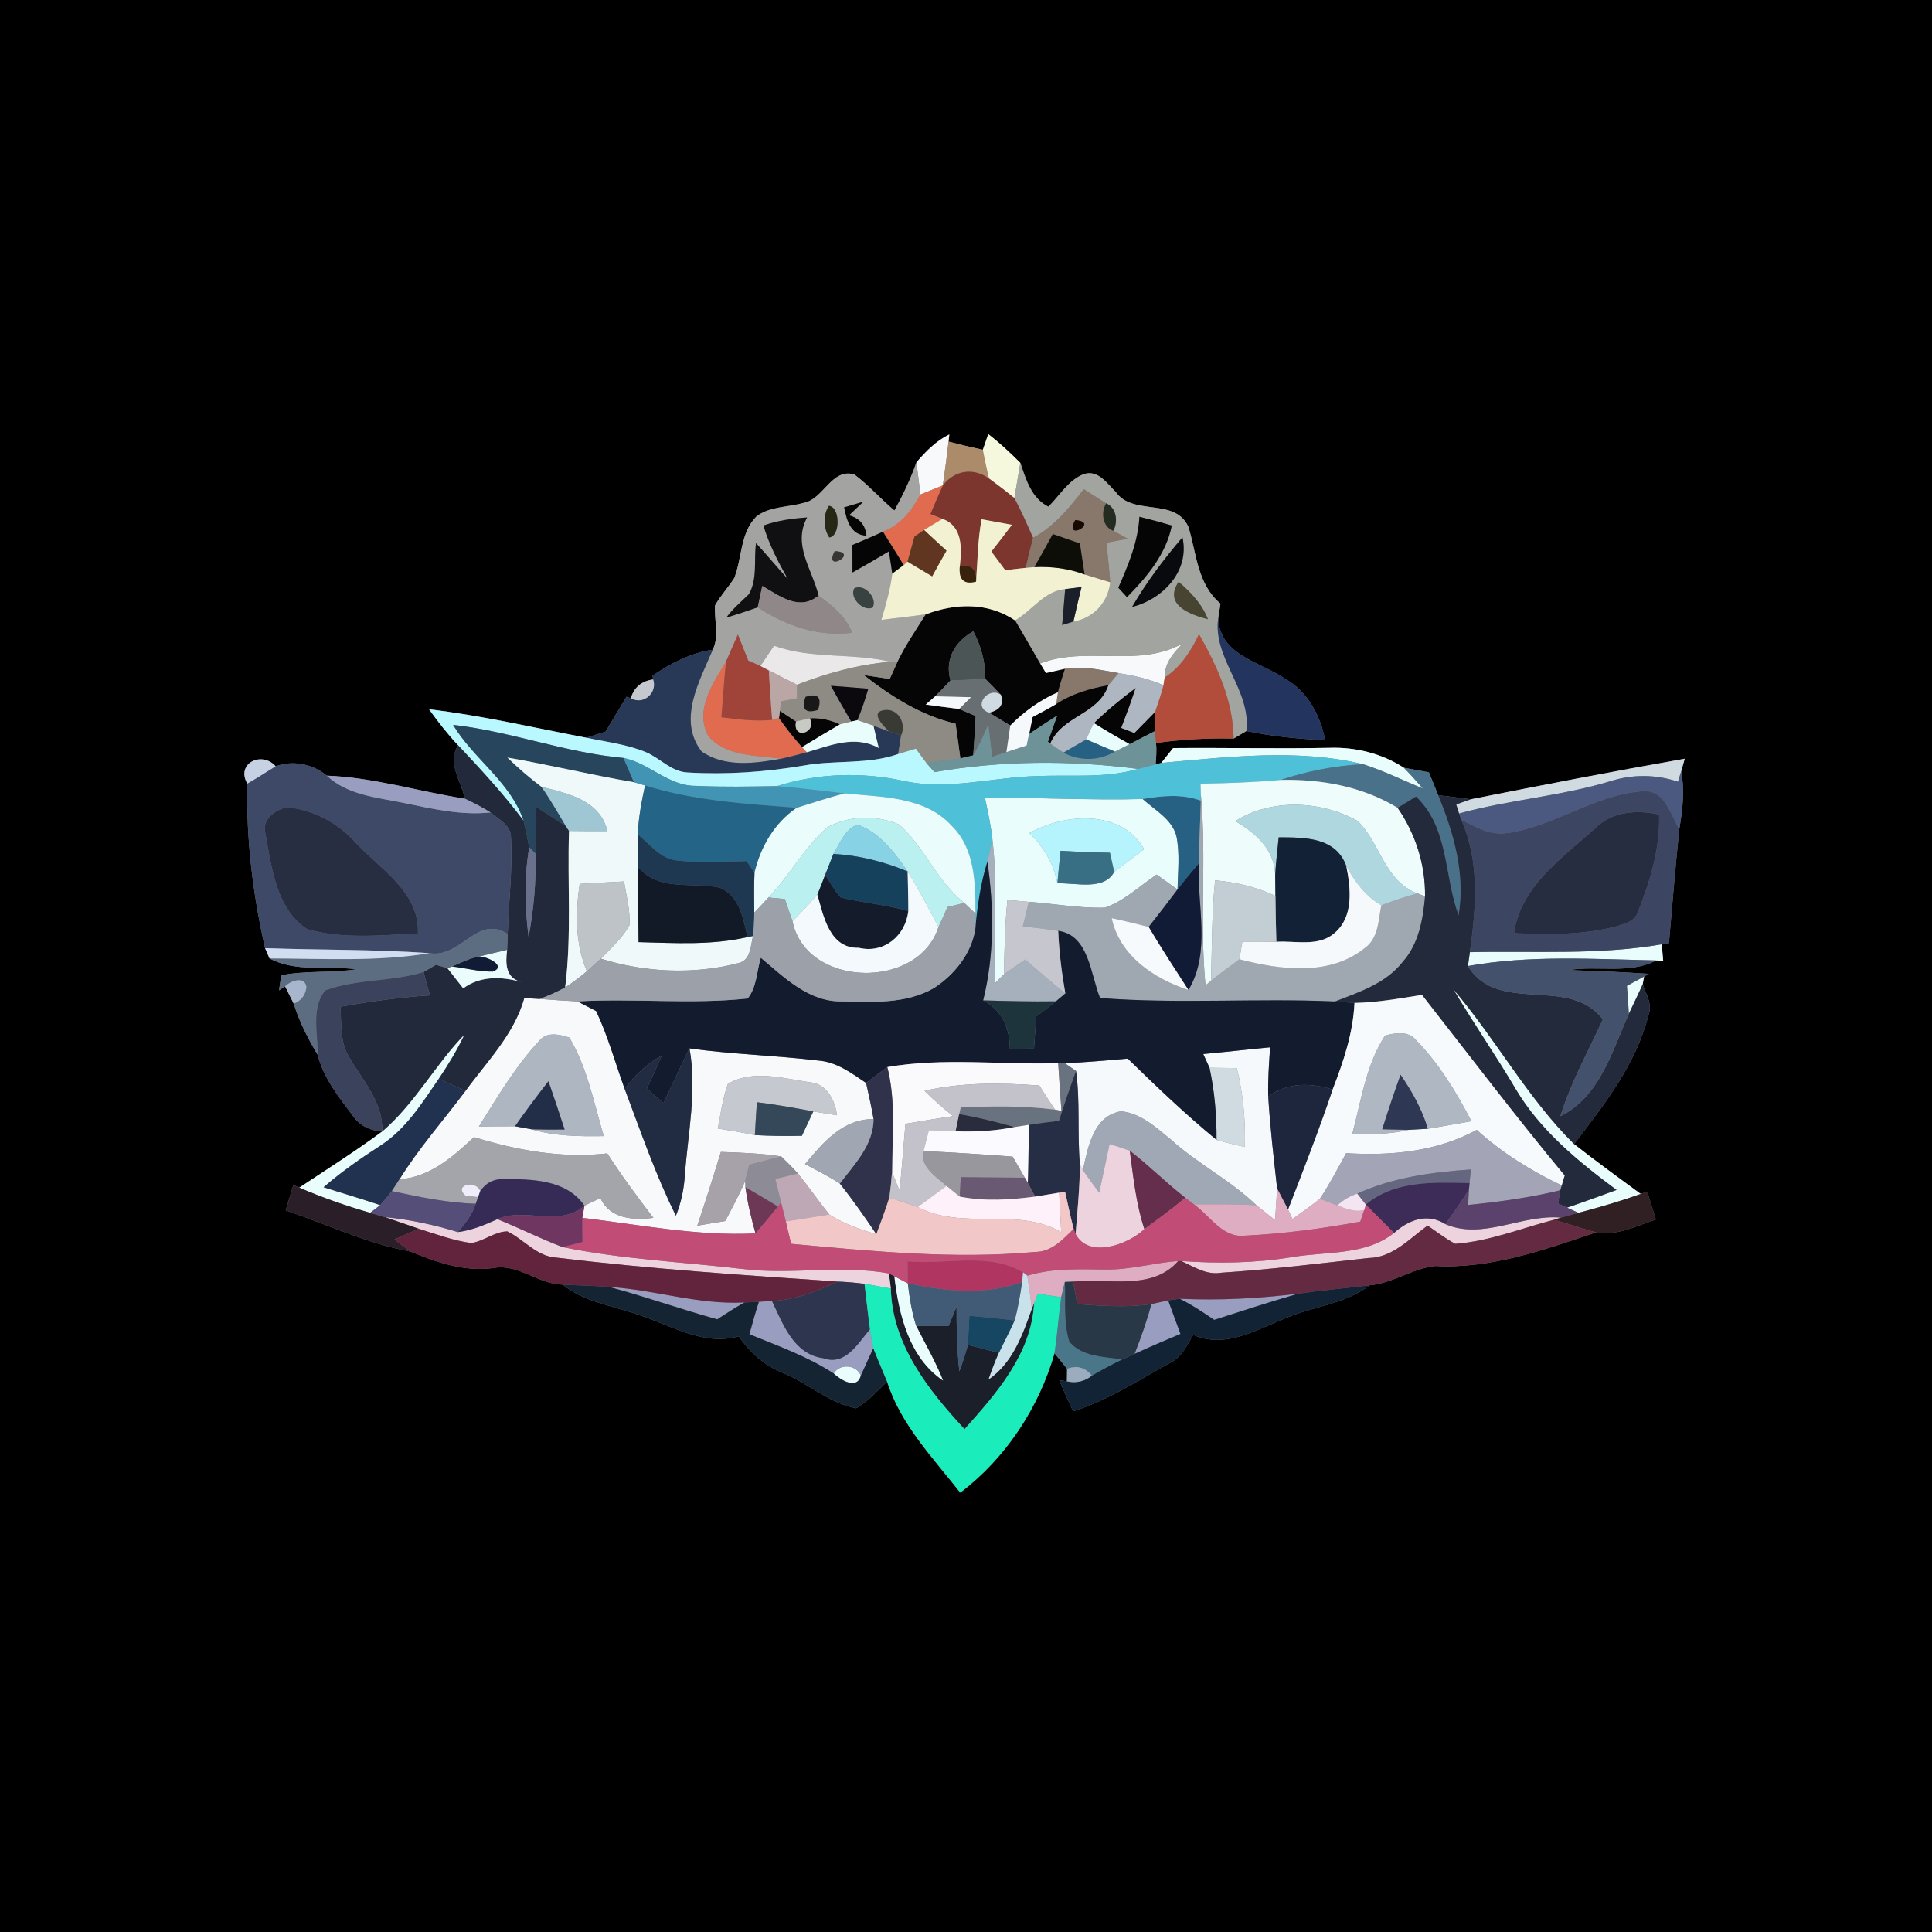<?xml version="1.0" encoding="UTF-8" ?>
<!DOCTYPE svg PUBLIC "-//W3C//DTD SVG 1.1//EN" "http://www.w3.org/Graphics/SVG/1.1/DTD/svg11.dtd">
<svg width="250pt" height="250pt" viewBox="0 0 250 250" version="1.1" xmlns="http://www.w3.org/2000/svg">
<rect x="0" y="0" width="250" height="250" fill="#808080" stroke="none"/>
<g id="#000000ff">
<path fill="#000000" opacity="1.00" d=" M 0.00 0.00 L 250.00 0.00 L 250.00 250.00 L 0.00 250.00 L 0.00 0.00 M 118.59 59.82 C 117.84 61.98 116.84 64.06 115.74 66.06 C 113.96 64.57 112.42 62.80 110.56 61.40 C 107.58 60.52 106.57 64.65 103.95 65.08 C 101.94 65.66 99.59 65.50 97.87 66.84 C 95.77 68.96 96.04 72.16 95.02 74.78 C 94.25 76.01 93.23 77.07 92.52 78.35 C 92.40 80.25 93.10 82.27 92.23 84.07 C 89.37 84.48 86.82 85.83 84.45 87.42 L 84.51 87.92 C 83.02 88.13 82.06 88.93 81.63 90.34 L 81.07 90.16 C 80.16 91.66 79.26 93.16 78.36 94.67 C 77.74 94.86 76.49 95.26 75.87 95.46 C 69.10 94.17 62.37 92.59 55.52 91.78 C 56.69 93.41 57.92 95.00 59.30 96.46 C 57.80 98.68 59.69 101.09 60.15 103.35 C 54.19 102.42 48.34 100.60 42.29 100.37 C 40.52 98.87 37.84 98.32 35.68 99.17 C 33.92 97.14 30.47 98.76 32.01 101.41 C 31.84 108.55 32.72 115.73 34.30 122.69 L 34.88 124.02 C 38.31 125.86 42.37 124.91 46.09 125.43 C 42.87 125.92 39.58 125.57 36.39 126.20 C 36.32 126.69 36.18 127.66 36.11 128.15 L 36.89 127.63 C 37.17 128.19 37.73 129.32 38.01 129.88 C 38.74 132.22 39.86 134.41 41.12 136.52 C 41.85 139.46 43.80 141.92 45.60 144.30 C 46.47 145.64 47.89 146.31 49.46 146.41 C 45.99 148.98 42.33 151.29 38.73 153.68 L 37.96 153.35 C 37.63 154.44 37.29 155.53 36.97 156.62 C 42.34 158.43 47.51 160.93 53.12 161.95 C 56.54 163.37 60.28 164.65 64.03 164.05 C 67.15 163.58 69.71 166.18 72.81 166.23 C 75.70 168.56 79.50 168.98 82.89 170.23 C 87.00 171.58 91.14 174.21 95.61 172.91 C 97.04 175.04 98.97 176.74 101.38 177.68 C 104.60 179.00 107.33 181.59 110.79 182.23 C 112.33 181.35 113.52 179.99 114.79 178.77 C 116.56 184.36 120.73 188.63 124.26 193.14 C 130.11 188.70 134.42 182.18 136.45 175.11 C 137.00 175.78 137.54 176.45 138.08 177.13 C 138.08 177.54 138.07 178.34 138.06 178.74 L 137.07 178.60 C 137.63 179.95 138.23 181.29 138.86 182.62 C 143.33 181.22 147.27 178.63 151.34 176.39 C 152.88 175.69 153.59 174.10 154.40 172.73 C 158.56 174.58 162.60 172.04 166.41 170.55 C 169.97 169.02 174.07 168.75 177.22 166.32 C 180.22 166.06 182.77 164.12 185.74 163.82 C 192.90 164.21 199.82 161.72 206.52 159.47 C 209.20 159.97 211.77 158.61 214.26 157.81 C 213.90 156.60 213.54 155.40 213.15 154.20 L 212.31 154.50 C 209.41 152.37 206.50 150.26 203.68 148.04 C 207.58 142.95 211.70 137.72 213.30 131.39 C 213.87 129.99 213.00 128.66 212.56 127.37 L 212.74 126.36 L 213.36 126.01 C 209.90 125.78 206.43 125.64 202.97 125.53 C 206.71 124.91 210.86 126.09 214.31 124.28 L 215.21 124.31 C 215.17 123.78 215.08 122.72 215.03 122.19 L 215.96 122.04 C 216.39 117.12 216.79 112.20 217.30 107.28 C 217.72 104.82 218.02 102.30 217.54 99.82 C 217.66 99.41 217.89 98.59 218.00 98.18 C 208.75 99.81 199.51 101.60 190.31 103.43 C 188.91 103.24 187.50 103.06 186.10 102.90 C 185.70 101.91 185.30 100.93 184.90 99.94 C 183.82 99.74 182.74 99.54 181.66 99.35 C 178.84 97.50 175.38 96.65 172.02 96.77 C 165.28 96.90 158.54 96.74 151.80 96.80 C 151.42 97.28 150.65 98.24 150.27 98.72 C 150.09 98.77 149.72 98.86 149.54 98.91 C 149.60 97.99 149.70 97.06 149.58 96.14 C 152.91 95.68 156.27 95.49 159.63 95.57 C 160.05 95.33 160.88 94.83 161.29 94.59 C 164.64 95.30 168.05 95.61 171.47 95.78 C 170.86 92.58 169.20 89.48 166.30 87.84 C 163.03 85.61 157.72 84.78 157.65 79.89 C 157.72 79.45 157.86 78.56 157.93 78.11 C 154.92 75.59 154.84 71.64 153.78 68.18 C 152.05 64.32 146.58 66.84 144.36 63.64 C 143.23 62.55 142.10 60.76 140.25 61.35 C 138.27 62.10 137.12 64.13 135.66 65.57 C 133.45 64.46 132.76 62.06 132.03 59.90 C 130.72 58.58 129.35 57.31 127.88 56.17 C 127.71 56.68 127.36 57.69 127.18 58.20 C 125.69 57.88 124.21 57.53 122.74 57.14 L 122.84 56.22 C 121.14 57.04 119.81 58.41 118.59 59.82 Z" />
</g>
<g id="#f8f9fbff">
<path fill="#f8f9fb" opacity="1.00" d=" M 118.59 59.82 C 119.81 58.41 121.14 57.04 122.84 56.22 L 122.74 57.14 C 122.53 59.03 122.27 60.92 122.00 62.81 C 121.03 63.20 120.06 63.59 119.10 63.99 C 118.93 62.60 118.76 61.21 118.59 59.82 Z" />
<path fill="#f8f9fb" opacity="1.00" d=" M 134.59 85.86 C 140.58 83.52 147.29 86.50 153.07 83.24 C 151.87 84.47 150.65 85.82 150.72 87.67 C 150.68 87.92 150.59 88.43 150.55 88.68 C 148.71 87.84 146.73 87.43 144.75 87.10 C 142.46 86.71 140.13 86.12 137.80 86.55 C 136.98 86.74 136.16 86.92 135.34 87.11 C 135.16 86.80 134.78 86.18 134.59 85.86 Z" />
<path fill="#f8f9fb" opacity="1.00" d=" M 67.84 129.15 C 68.34 129.18 69.34 129.24 69.84 129.26 C 71.47 129.38 73.10 129.50 74.73 129.58 C 75.33 129.89 76.54 130.51 77.14 130.83 C 78.67 134.07 79.62 137.56 80.84 140.93 C 82.92 146.44 84.83 152.03 87.46 157.31 C 88.14 155.64 88.51 153.85 88.62 152.05 C 89.02 146.60 90.21 141.11 89.22 135.66 C 94.78 136.43 100.39 136.57 105.95 137.24 C 108.29 137.43 110.20 138.87 112.07 140.13 C 112.41 141.69 112.77 143.24 113.04 144.81 C 109.05 144.78 106.50 147.85 104.17 150.64 C 105.69 151.43 107.22 152.21 108.67 153.15 C 110.35 155.26 111.89 157.47 113.40 159.70 C 111.28 159.10 109.18 158.35 107.31 157.16 C 105.92 155.42 104.65 153.58 103.25 151.85 C 102.55 151.08 101.83 150.35 101.08 149.64 C 98.50 149.24 95.89 149.15 93.28 149.06 C 92.31 152.25 91.29 155.43 90.23 158.60 C 91.43 158.40 92.64 158.20 93.85 158.00 C 94.75 156.29 95.66 154.58 96.44 152.81 L 96.46 153.62 C 96.72 155.64 97.21 157.63 97.76 159.60 C 90.22 159.98 82.80 158.47 75.35 157.59 C 75.42 157.20 75.56 156.41 75.63 156.02 C 76.31 155.67 77.00 155.35 77.69 155.04 C 78.96 157.75 81.94 157.91 84.55 157.59 C 82.47 154.88 80.43 152.13 78.58 149.25 C 72.74 149.92 66.90 148.86 61.33 147.14 C 58.61 149.71 55.60 152.33 51.69 152.61 C 54.20 148.56 57.38 144.98 60.23 141.17 C 63.01 137.35 66.53 133.83 67.84 129.15 M 69.76 134.70 C 66.68 138.01 64.37 141.95 61.97 145.77 C 63.52 145.75 65.08 145.74 66.64 145.74 C 67.17 145.84 68.24 146.03 68.78 146.13 C 71.81 147.03 74.99 147.06 78.13 147.01 C 76.84 142.71 76.00 138.15 73.67 134.26 C 72.40 133.85 70.73 133.45 69.76 134.70 M 94.19 140.25 C 93.52 142.12 93.25 144.09 92.89 146.03 C 94.49 146.28 96.09 146.55 97.68 146.88 C 99.71 146.99 101.74 147.03 103.77 146.97 C 104.26 145.92 104.74 144.87 105.24 143.82 C 106.00 143.94 107.54 144.20 108.31 144.32 C 108.05 142.40 107.02 140.25 104.83 140.05 C 101.39 139.55 97.39 138.35 94.19 140.25 Z" />
</g>
<g id="#ac8b6aff">
<path fill="#ac8b6a" opacity="1.00" d=" M 122.74 57.14 C 124.21 57.53 125.69 57.88 127.18 58.20 C 127.41 59.44 127.69 60.68 127.97 61.92 C 125.93 60.47 123.54 60.84 122.00 62.81 C 122.27 60.92 122.53 59.03 122.74 57.14 Z" />
</g>
<g id="#f5f8dcff">
<path fill="#f5f8dc" opacity="1.00" d=" M 127.18 58.20 C 127.36 57.69 127.71 56.68 127.88 56.17 C 129.35 57.31 130.72 58.58 132.03 59.90 C 131.77 61.42 131.52 62.94 131.26 64.46 C 130.19 63.58 129.09 62.74 127.97 61.92 C 127.69 60.68 127.41 59.44 127.18 58.20 Z" />
</g>
<g id="#a3a3a1ff">
<path fill="#a3a3a1" opacity="1.00" d=" M 115.74 66.06 C 116.84 64.06 117.84 61.98 118.59 59.82 C 118.76 61.21 118.93 62.60 119.10 63.99 C 118.00 66.06 116.51 67.96 114.25 68.80 C 112.95 69.41 111.62 69.96 110.30 70.52 C 110.30 71.71 110.31 72.89 110.31 74.08 C 111.89 73.19 113.46 72.28 115.02 71.35 C 115.18 72.31 115.32 73.28 115.46 74.24 C 115.20 76.28 114.63 78.26 114.05 80.22 C 115.96 79.96 117.89 79.77 119.80 79.49 C 118.51 81.56 117.12 83.57 116.07 85.78 L 115.22 85.64 C 110.26 84.45 105.02 85.32 100.16 83.56 C 99.57 84.43 98.99 85.30 98.40 86.18 C 98.01 86.00 97.22 85.66 96.82 85.48 C 96.37 84.36 95.92 83.23 95.48 82.11 C 94.97 83.28 94.46 84.45 93.94 85.62 C 92.24 88.47 89.82 91.90 91.68 95.28 C 93.99 97.92 97.92 97.74 101.13 98.17 C 97.73 98.79 93.77 99.34 90.77 97.23 C 87.63 93.14 90.53 88.10 92.23 84.07 C 93.10 82.27 92.40 80.25 92.52 78.35 C 93.23 77.07 94.25 76.01 95.02 74.78 C 96.04 72.16 95.77 68.96 97.87 66.84 C 99.59 65.50 101.94 65.66 103.95 65.08 C 106.57 64.65 107.58 60.52 110.56 61.40 C 112.42 62.80 113.96 64.57 115.74 66.06 M 107.26 65.45 C 106.48 66.60 106.54 68.40 107.31 69.55 C 108.77 69.36 108.73 65.61 107.26 65.45 M 109.23 65.65 C 109.56 67.32 110.05 69.21 112.12 69.32 C 111.97 67.92 111.22 67.04 109.86 66.68 C 110.48 66.09 111.10 65.50 111.73 64.91 C 111.11 65.10 109.86 65.46 109.23 65.65 M 98.78 68.00 C 99.52 70.45 100.70 72.72 101.95 74.94 C 100.56 73.40 99.23 71.81 97.83 70.28 C 97.52 72.48 98.06 74.91 96.89 76.91 C 95.88 77.88 94.81 78.79 93.98 79.92 C 95.35 79.52 96.70 79.06 98.05 78.59 C 101.69 80.97 105.88 82.44 110.28 81.87 C 109.44 79.78 107.70 78.34 105.92 77.06 C 105.10 73.67 102.51 70.48 104.44 66.96 C 102.51 67.08 100.60 67.36 98.78 68.00 M 108.01 71.31 C 106.45 74.29 111.35 71.46 108.01 71.31 M 110.53 76.14 C 109.91 77.36 111.68 79.17 112.92 78.62 C 113.60 77.38 111.81 75.44 110.53 76.14 Z" />
</g>
<g id="#a1a49fff">
<path fill="#a1a49f" opacity="1.00" d=" M 132.03 59.90 C 132.76 62.06 133.45 64.46 135.66 65.57 C 137.12 64.13 138.27 62.10 140.25 61.35 C 142.10 60.76 143.23 62.55 144.36 63.64 C 146.58 66.84 152.05 64.32 153.78 68.18 C 154.84 71.64 154.92 75.59 157.93 78.11 C 157.86 78.56 157.72 79.45 157.65 79.89 C 156.85 85.14 161.91 89.21 161.29 94.59 C 160.88 94.83 160.05 95.33 159.63 95.57 C 159.56 90.67 157.51 86.24 155.15 82.06 C 154.12 84.25 152.78 86.32 150.72 87.67 C 150.65 85.82 151.87 84.47 153.07 83.24 C 147.29 86.50 140.58 83.52 134.59 85.86 C 133.53 83.99 132.43 82.14 131.35 80.28 C 133.55 79.01 135.14 76.46 137.83 76.23 C 137.70 77.78 137.57 79.33 137.44 80.88 C 137.81 80.77 138.53 80.54 138.90 80.43 C 141.48 80.00 143.37 77.96 143.66 75.35 C 143.54 73.64 143.34 71.93 143.17 70.22 C 143.86 70.09 145.25 69.83 145.94 69.71 C 145.47 69.45 144.53 68.94 144.06 68.68 C 144.70 67.50 144.49 65.70 143.13 65.13 C 142.16 64.52 141.20 63.91 140.24 63.30 C 138.37 65.70 136.41 68.13 133.68 69.59 C 132.91 67.87 132.16 66.13 131.26 64.46 C 131.52 62.94 131.77 61.42 132.03 59.90 M 147.44 66.87 C 147.26 70.13 146.00 73.11 144.71 76.05 C 144.99 76.35 145.55 76.96 145.83 77.27 C 148.40 74.67 150.91 71.68 151.63 68.00 C 150.24 67.59 148.84 67.21 147.44 66.87 M 146.49 78.54 C 150.48 77.53 153.98 73.89 153.01 69.53 C 150.60 72.35 148.35 75.33 146.49 78.54 M 156.30 80.13 C 155.55 78.15 154.08 76.63 152.51 75.28 C 150.52 78.27 153.97 79.52 156.30 80.13 Z" />
</g>
<g id="#7d362dff">
<path fill="#7d362d" opacity="1.00" d=" M 122.00 62.81 C 123.54 60.84 125.93 60.47 127.97 61.92 C 129.09 62.74 130.19 63.58 131.26 64.46 C 132.16 66.13 132.91 67.87 133.68 69.59 C 133.35 70.88 133.04 72.18 132.73 73.48 C 131.84 73.57 130.96 73.68 130.08 73.79 C 129.48 72.98 128.88 72.18 128.28 71.37 C 129.18 70.23 130.07 69.07 130.94 67.91 C 129.63 67.66 128.32 67.42 127.02 67.19 C 126.51 69.85 126.51 72.57 126.30 75.26 C 126.41 73.70 125.71 73.01 124.21 73.18 C 124.46 70.90 124.56 68.06 121.95 67.14 C 121.56 66.98 120.77 66.68 120.38 66.52 C 120.91 65.28 121.43 64.03 122.00 62.81 Z" />
</g>
<g id="#e16b4fff">
<path fill="#e16b4f" opacity="1.00" d=" M 119.10 63.99 C 120.06 63.59 121.03 63.20 122.00 62.81 C 121.43 64.03 120.91 65.28 120.38 66.52 C 120.77 66.68 121.56 66.98 121.95 67.14 C 121.15 67.61 120.36 68.09 119.57 68.58 C 119.26 68.79 118.65 69.21 118.34 69.42 C 118.03 70.50 117.73 71.59 117.43 72.67 L 116.94 73.13 C 116.06 71.68 115.16 70.24 114.25 68.80 C 116.51 67.96 118.00 66.06 119.10 63.99 Z" />
<path fill="#e16b4f" opacity="1.00" d=" M 91.68 95.28 C 89.82 91.90 92.24 88.47 93.94 85.62 C 93.69 88.01 93.55 90.41 93.35 92.81 C 95.53 93.10 97.73 93.37 99.92 93.15 L 100.80 92.90 C 101.70 94.23 102.72 95.47 103.78 96.68 L 104.41 97.34 C 103.32 97.64 102.23 97.92 101.13 98.17 C 97.92 97.74 93.99 97.92 91.68 95.28 Z" />
</g>
<g id="#87786bff">
<path fill="#87786b" opacity="1.00" d=" M 140.24 63.30 C 141.20 63.91 142.16 64.52 143.13 65.13 C 142.43 66.28 142.64 68.19 144.06 68.68 C 144.53 68.94 145.47 69.45 145.94 69.71 C 145.25 69.83 143.86 70.09 143.17 70.22 C 143.34 71.93 143.54 73.64 143.66 75.35 C 142.55 75.02 141.45 74.68 140.35 74.34 C 140.15 73.00 139.95 71.66 139.74 70.32 C 138.57 69.92 137.40 69.51 136.23 69.10 C 135.44 70.54 134.66 71.98 133.83 73.38 C 133.55 73.41 133.01 73.45 132.73 73.48 C 133.04 72.18 133.35 70.88 133.68 69.59 C 136.41 68.13 138.37 65.70 140.24 63.30 M 139.13 67.29 C 137.51 70.23 142.46 67.54 139.13 67.29 Z" />
<path fill="#87786b" opacity="1.00" d=" M 137.80 86.55 C 140.13 86.12 142.46 86.71 144.75 87.10 C 144.42 87.49 143.77 88.27 143.44 88.66 C 141.05 89.09 138.70 89.76 136.66 91.11 C 136.72 90.73 136.84 89.96 136.89 89.58 C 137.15 88.56 137.48 87.56 137.80 86.55 Z" />
</g>
<g id="#272716ff">
<path fill="#272716" opacity="1.00" d=" M 107.26 65.45 C 108.73 65.61 108.77 69.36 107.31 69.55 C 106.54 68.40 106.48 66.60 107.26 65.45 Z" />
</g>
<g id="#060506ff">
<path fill="#060506" opacity="1.00" d=" M 109.23 65.65 C 109.86 65.46 111.11 65.10 111.73 64.91 C 111.10 65.50 110.48 66.09 109.86 66.68 C 111.22 67.04 111.97 67.92 112.12 69.32 C 110.05 69.21 109.56 67.32 109.23 65.65 Z" />
<path fill="#060506" opacity="1.00" d=" M 110.30 70.52 C 111.62 69.96 112.95 69.41 114.25 68.80 C 115.16 70.24 116.06 71.68 116.94 73.13 C 116.57 73.41 115.83 73.97 115.46 74.24 C 115.32 73.28 115.18 72.31 115.02 71.35 C 113.46 72.28 111.89 73.19 110.31 74.08 C 110.31 72.89 110.30 71.71 110.30 70.52 Z" />
<path fill="#060506" opacity="1.00" d=" M 119.80 79.49 C 123.64 78.05 127.82 77.90 131.35 80.28 C 132.43 82.14 133.53 83.99 134.59 85.86 C 134.78 86.18 135.16 86.80 135.34 87.11 C 136.16 86.92 136.98 86.74 137.80 86.55 C 137.48 87.56 137.15 88.56 136.89 89.58 C 134.57 90.58 132.51 92.09 130.73 93.88 C 129.81 93.33 128.89 92.78 127.98 92.22 C 129.42 91.88 129.93 91.11 129.51 89.91 C 128.86 89.21 128.18 88.54 127.51 87.86 C 127.51 85.69 126.96 83.59 125.94 81.69 C 123.55 83.04 122.23 85.31 122.99 88.06 C 122.34 88.75 121.68 89.43 121.02 90.10 C 120.71 90.37 120.10 90.90 119.79 91.17 C 121.23 91.37 122.67 91.56 124.12 91.74 C 124.65 91.97 125.72 92.42 126.25 92.65 C 126.16 94.35 126.07 96.05 125.93 97.75 C 125.51 97.85 124.68 98.05 124.27 98.14 C 124.07 96.64 123.87 95.14 123.65 93.64 C 119.21 92.61 115.31 90.12 111.77 87.35 C 112.89 87.51 114.01 87.68 115.13 87.86 C 115.37 87.34 115.84 86.30 116.07 85.78 C 117.12 83.57 118.51 81.56 119.80 79.49 Z" />
<path fill="#060506" opacity="1.00" d=" M 136.66 91.11 C 138.70 89.76 141.05 89.09 143.44 88.66 C 142.16 92.49 137.45 92.60 135.90 96.23 L 135.60 95.98 C 135.98 94.84 136.40 93.72 136.80 92.59 C 135.58 93.37 134.37 94.17 133.17 94.97 C 133.28 94.42 133.51 93.33 133.62 92.78 C 134.64 92.23 135.67 91.70 136.66 91.11 Z" />
<path fill="#060506" opacity="1.00" d=" M 141.54 93.57 C 143.24 91.92 145.07 90.41 146.97 89.00 C 146.40 90.75 145.76 92.47 145.10 94.19 C 145.52 94.35 146.37 94.67 146.79 94.84 C 147.68 93.93 148.57 93.03 149.46 92.12 C 149.40 92.95 149.38 93.79 149.42 94.62 C 148.33 95.17 147.25 95.73 146.18 96.30 C 144.61 95.43 143.06 94.52 141.54 93.57 Z" />
<path fill="#060506" opacity="1.00" d=" M 100.92 91.98 C 101.44 92.33 102.49 93.02 103.01 93.36 C 102.51 95.79 105.78 94.87 104.77 92.94 C 106.13 92.85 107.46 93.15 108.69 93.73 C 107.04 94.69 105.41 95.69 103.78 96.68 C 102.72 95.47 101.70 94.23 100.80 92.90 L 100.92 91.98 Z" />
</g>
<g id="#242c22ff">
<path fill="#242c22" opacity="1.00" d=" M 143.13 65.13 C 144.49 65.70 144.70 67.50 144.06 68.68 C 142.64 68.19 142.43 66.28 143.13 65.13 Z" />
</g>
<g id="#100f11ff">
<path fill="#100f11" opacity="1.00" d=" M 98.78 68.00 C 100.60 67.36 102.51 67.08 104.44 66.96 C 102.51 70.48 105.10 73.67 105.92 77.06 C 103.46 79.14 100.88 77.12 98.64 75.82 C 98.44 76.74 98.25 77.67 98.05 78.59 C 96.70 79.06 95.35 79.52 93.98 79.92 C 94.81 78.79 95.88 77.88 96.89 76.91 C 98.06 74.91 97.52 72.48 97.83 70.28 C 99.23 71.81 100.56 73.40 101.95 74.94 C 100.70 72.72 99.52 70.45 98.78 68.00 Z" />
</g>
<g id="#f2f2d2ff">
<path fill="#f2f2d2" opacity="1.00" d=" M 121.95 67.14 C 124.56 68.06 124.46 70.90 124.21 73.18 C 124.02 74.99 124.71 75.68 126.30 75.26 C 126.51 72.57 126.51 69.85 127.02 67.19 C 128.32 67.42 129.63 67.66 130.94 67.91 C 130.07 69.07 129.18 70.23 128.28 71.37 C 128.88 72.18 129.48 72.98 130.08 73.79 C 130.96 73.68 131.84 73.57 132.73 73.48 C 133.01 73.45 133.55 73.41 133.83 73.38 C 136.05 73.28 138.27 73.55 140.35 74.34 C 141.45 74.68 142.55 75.02 143.66 75.35 C 143.37 77.96 141.48 80.00 138.90 80.43 C 139.23 78.94 139.59 77.45 139.95 75.96 C 139.42 76.03 138.36 76.17 137.83 76.23 C 135.14 76.46 133.55 79.01 131.35 80.28 C 127.82 77.90 123.64 78.05 119.80 79.49 C 117.89 79.77 115.96 79.96 114.05 80.22 C 114.63 78.26 115.20 76.28 115.46 74.24 C 115.83 73.97 116.57 73.41 116.94 73.13 L 117.43 72.67 C 118.49 73.31 119.55 73.94 120.62 74.57 C 121.22 73.46 121.84 72.36 122.47 71.26 C 121.50 70.37 120.53 69.48 119.57 68.58 C 120.36 68.09 121.15 67.61 121.95 67.14 Z" />
</g>
<g id="#170900ff">
<path fill="#170900" opacity="1.00" d=" M 139.13 67.29 C 142.46 67.54 137.51 70.23 139.13 67.29 Z" />
</g>
<g id="#060505ff">
<path fill="#060505" opacity="1.00" d=" M 147.44 66.87 C 148.84 67.21 150.24 67.59 151.63 68.00 C 150.91 71.68 148.40 74.67 145.83 77.27 C 145.55 76.96 144.99 76.35 144.71 76.05 C 146.00 73.11 147.26 70.13 147.44 66.87 Z" />
</g>
<g id="#613620ff">
<path fill="#613620" opacity="1.00" d=" M 118.34 69.42 C 118.65 69.21 119.26 68.79 119.57 68.58 C 120.53 69.48 121.50 70.37 122.47 71.26 C 121.84 72.36 121.22 73.46 120.62 74.57 C 119.55 73.94 118.49 73.31 117.43 72.67 C 117.73 71.59 118.03 70.50 118.34 69.42 Z" />
</g>
<g id="#0e0e09ff">
<path fill="#0e0e09" opacity="1.00" d=" M 136.23 69.10 C 137.40 69.51 138.57 69.92 139.74 70.32 C 139.95 71.66 140.15 73.00 140.35 74.34 C 138.27 73.55 136.05 73.28 133.83 73.38 C 134.66 71.98 135.44 70.54 136.23 69.10 Z" />
</g>
<g id="#080a0eff">
<path fill="#080a0e" opacity="1.00" d=" M 146.49 78.54 C 148.35 75.33 150.60 72.35 153.01 69.53 C 153.98 73.89 150.48 77.53 146.49 78.54 Z" />
</g>
<g id="#373434ff">
<path fill="#373434" opacity="1.00" d=" M 108.01 71.31 C 111.35 71.46 106.45 74.29 108.01 71.31 Z" />
</g>
<g id="#38220cff">
<path fill="#38220c" opacity="1.00" d=" M 124.21 73.18 C 125.71 73.01 126.41 73.70 126.30 75.26 C 124.71 75.68 124.02 74.99 124.21 73.18 Z" />
</g>
<g id="#908888ff">
<path fill="#908888" opacity="1.00" d=" M 98.64 75.82 C 100.88 77.12 103.46 79.14 105.92 77.06 C 107.70 78.34 109.44 79.78 110.28 81.87 C 105.88 82.44 101.69 80.97 98.05 78.59 C 98.25 77.67 98.44 76.74 98.64 75.82 Z" />
</g>
<g id="#384241ff">
<path fill="#384241" opacity="1.00" d=" M 110.53 76.14 C 111.81 75.44 113.60 77.38 112.92 78.62 C 111.68 79.17 109.91 77.36 110.53 76.14 Z" />
</g>
<g id="#1b1f2aff">
<path fill="#1b1f2a" opacity="1.00" d=" M 137.83 76.23 C 138.36 76.17 139.42 76.03 139.95 75.96 C 139.59 77.45 139.23 78.94 138.90 80.43 C 138.53 80.54 137.81 80.77 137.44 80.88 C 137.57 79.33 137.70 77.78 137.83 76.23 Z" />
<path fill="#1b1f2a" opacity="1.00" d=" M 115.03 164.78 L 115.73 165.15 C 116.31 170.10 117.63 175.66 122.03 178.64 C 121.05 176.19 119.73 173.91 118.55 171.57 C 119.95 171.57 121.35 171.56 122.75 171.57 C 123.09 170.74 123.44 169.91 123.78 169.08 C 123.77 171.87 123.84 174.67 124.14 177.45 C 124.56 176.33 124.93 175.19 125.24 174.03 C 126.58 174.37 127.92 174.71 129.26 175.05 C 128.76 176.18 128.32 177.33 127.92 178.50 C 131.03 176.36 132.32 172.73 133.52 169.33 L 133.81 168.64 C 133.46 175.20 128.96 180.29 124.81 184.94 C 120.12 179.88 115.45 173.97 115.27 166.74 C 115.21 166.25 115.09 165.27 115.03 164.78 Z" />
</g>
<g id="#474532ff">
<path fill="#474532" opacity="1.00" d=" M 156.30 80.13 C 153.97 79.52 150.52 78.27 152.51 75.28 C 154.08 76.63 155.55 78.15 156.30 80.13 Z" />
</g>
<g id="#23355fff">
<path fill="#23355f" opacity="1.00" d=" M 161.29 94.59 C 161.91 89.21 156.85 85.14 157.65 79.89 C 157.72 84.78 163.03 85.61 166.30 87.84 C 169.20 89.48 170.86 92.58 171.47 95.78 C 168.05 95.61 164.64 95.30 161.29 94.59 M 166.27 89.19 C 166.86 89.78 166.86 89.78 166.27 89.19 Z" />
</g>
<g id="#a0443aff">
<path fill="#a0443a" opacity="1.00" d=" M 95.48 82.11 C 95.92 83.23 96.37 84.36 96.82 85.48 C 97.22 85.66 98.01 86.00 98.40 86.18 C 98.67 86.32 99.21 86.60 99.48 86.74 C 99.62 88.87 99.74 91.01 99.92 93.15 C 97.73 93.37 95.53 93.10 93.35 92.81 C 93.55 90.41 93.69 88.01 93.94 85.62 C 94.46 84.45 94.97 83.28 95.48 82.11 Z" />
</g>
<g id="#4c5556ff">
<path fill="#4c5556" opacity="1.00" d=" M 122.99 88.06 C 122.23 85.31 123.55 83.04 125.94 81.69 C 126.96 83.59 127.51 85.69 127.51 87.86 C 126.00 87.92 124.49 87.99 122.99 88.06 Z" />
</g>
<g id="#b14d3aff">
<path fill="#b14d3a" opacity="1.00" d=" M 150.72 87.67 C 152.78 86.32 154.12 84.25 155.15 82.06 C 157.51 86.24 159.56 90.67 159.63 95.57 C 156.27 95.49 152.91 95.68 149.58 96.14 C 149.54 95.76 149.46 95.00 149.42 94.62 C 149.38 93.79 149.40 92.95 149.46 92.12 C 149.85 90.98 150.24 89.84 150.55 88.68 C 150.59 88.43 150.68 87.92 150.72 87.67 Z" />
</g>
<g id="#eae8e9ff">
<path fill="#eae8e9" opacity="1.00" d=" M 100.16 83.56 C 105.02 85.32 110.26 84.45 115.22 85.64 C 111.05 85.98 107.01 87.11 103.12 88.61 C 101.90 88.00 100.69 87.37 99.48 86.74 C 99.21 86.60 98.67 86.32 98.40 86.18 C 98.99 85.30 99.57 84.43 100.16 83.56 Z" />
</g>
<g id="#283958ff">
<path fill="#283958" opacity="1.00" d=" M 84.45 87.42 C 86.82 85.83 89.37 84.48 92.23 84.07 C 90.53 88.10 87.63 93.14 90.77 97.23 C 93.77 99.34 97.73 98.79 101.13 98.17 C 102.23 97.92 103.32 97.64 104.41 97.34 C 107.46 96.44 110.66 95.09 113.71 96.79 C 113.47 95.83 113.25 94.87 113.02 93.90 C 113.52 94.08 114.51 94.44 115.00 94.62 C 115.40 94.75 116.21 95.03 116.61 95.16 C 116.51 95.76 116.33 96.97 116.23 97.57 C 112.31 98.96 108.07 98.32 104.03 99.06 C 99.08 99.90 94.03 100.26 89.01 99.96 C 86.92 99.89 85.48 98.17 83.67 97.37 C 81.19 96.32 78.49 96.02 75.87 95.46 C 76.49 95.26 77.74 94.86 78.36 94.67 C 79.26 93.16 80.16 91.66 81.07 90.16 L 81.63 90.34 C 83.23 91.30 85.12 89.63 84.51 87.92 L 84.45 87.42 Z" />
</g>
<g id="#8d8b83ff">
<path fill="#8d8b83" opacity="1.00" d=" M 103.12 88.61 C 107.01 87.11 111.05 85.98 115.22 85.64 L 116.07 85.78 C 115.84 86.30 115.37 87.34 115.13 87.86 C 114.01 87.68 112.89 87.51 111.77 87.35 C 115.31 90.12 119.21 92.61 123.65 93.64 C 123.87 95.14 124.07 96.64 124.27 98.14 C 122.80 98.35 121.32 98.52 119.85 98.70 C 119.39 98.10 118.95 97.49 118.51 96.88 C 117.75 97.11 116.99 97.34 116.23 97.57 C 116.33 96.97 116.51 95.76 116.61 95.16 C 117.33 93.52 116.14 91.48 114.22 91.92 C 112.58 92.31 114.47 94.05 115.00 94.62 C 114.51 94.44 113.52 94.08 113.02 93.90 C 112.50 93.73 111.46 93.37 110.94 93.19 C 111.51 91.87 111.95 90.50 112.36 89.12 C 110.74 88.98 109.12 88.86 107.51 88.74 C 108.36 90.29 109.24 91.84 110.15 93.37 C 109.78 93.46 109.05 93.64 108.69 93.73 C 107.46 93.15 106.13 92.85 104.77 92.94 C 104.33 93.05 103.45 93.26 103.01 93.36 C 102.49 93.02 101.44 92.33 100.92 91.98 C 100.96 91.67 101.04 91.05 101.08 90.74 C 101.59 90.64 102.61 90.45 103.12 90.36 C 103.12 89.92 103.12 89.05 103.12 88.61 M 104.23 90.18 C 103.68 91.81 104.23 92.37 105.86 91.86 C 106.38 90.22 105.84 89.66 104.23 90.18 Z" />
</g>
<g id="#baa6a5ff">
<path fill="#baa6a5" opacity="1.00" d=" M 99.92 93.15 C 99.74 91.01 99.62 88.87 99.48 86.74 C 100.69 87.37 101.90 88.00 103.12 88.61 C 103.12 89.05 103.12 89.92 103.12 90.36 C 102.61 90.45 101.59 90.64 101.08 90.74 C 101.04 91.05 100.96 91.67 100.92 91.98 L 100.80 92.90 L 99.92 93.15 Z" />
</g>
<g id="#aeb6c1ff">
<path fill="#aeb6c1" opacity="1.00" d=" M 144.75 87.10 C 146.73 87.43 148.71 87.84 150.55 88.68 C 150.24 89.84 149.85 90.98 149.46 92.12 C 148.57 93.03 147.68 93.93 146.79 94.84 C 146.37 94.67 145.52 94.35 145.10 94.19 C 145.76 92.47 146.40 90.75 146.97 89.00 C 145.07 90.41 143.24 91.92 141.54 93.57 C 141.19 94.26 140.87 94.97 140.56 95.69 C 139.57 96.25 138.58 96.82 137.60 97.40 C 137.17 97.10 136.33 96.52 135.90 96.23 C 137.45 92.60 142.16 92.49 143.44 88.66 C 143.77 88.27 144.42 87.49 144.75 87.10 Z" />
<path fill="#aeb6c1" opacity="1.00" d=" M 69.76 134.70 C 70.73 133.45 72.40 133.85 73.67 134.26 C 76.00 138.15 76.84 142.71 78.13 147.01 C 74.99 147.06 71.81 147.03 68.78 146.13 C 70.20 146.17 71.63 146.18 73.06 146.16 C 72.38 144.07 71.69 141.99 70.97 139.91 C 69.48 141.81 68.03 143.76 66.64 145.74 C 65.08 145.74 63.52 145.75 61.97 145.77 C 64.37 141.95 66.68 138.01 69.76 134.70 Z" />
</g>
<g id="#c6c8d0ff">
<path fill="#c6c8d0" opacity="1.00" d=" M 81.63 90.34 C 82.06 88.93 83.02 88.13 84.51 87.92 C 85.12 89.63 83.23 91.30 81.63 90.34 Z" />
<path fill="#c6c8d0" opacity="1.00" d=" M 94.19 140.25 C 97.39 138.35 101.39 139.55 104.83 140.05 C 107.02 140.25 108.05 142.40 108.31 144.32 C 107.54 144.20 106.00 143.94 105.24 143.82 C 102.81 143.35 100.38 142.93 97.94 142.63 C 97.84 144.04 97.76 145.46 97.68 146.88 C 96.09 146.55 94.49 146.28 92.89 146.03 C 93.25 144.09 93.52 142.12 94.19 140.25 Z" />
</g>
<g id="#676f72ff">
<path fill="#676f72" opacity="1.00" d=" M 122.99 88.06 C 124.49 87.99 126.00 87.92 127.51 87.86 C 128.18 88.54 128.86 89.21 129.51 89.91 C 127.88 88.77 125.77 91.45 127.98 92.22 C 128.89 92.78 129.81 93.33 130.73 93.88 C 130.57 95.03 130.40 96.18 130.23 97.33 C 129.77 97.49 128.85 97.79 128.38 97.94 C 128.21 96.55 128.04 95.16 127.88 93.76 C 127.30 95.12 126.71 96.49 125.93 97.75 C 126.07 96.05 126.16 94.35 126.25 92.65 C 125.72 92.42 124.65 91.97 124.12 91.74 C 124.62 91.23 125.13 90.72 125.65 90.22 C 124.10 90.19 122.56 90.13 121.02 90.10 C 121.68 89.43 122.34 88.75 122.99 88.06 Z" />
</g>
<g id="#0b090eff">
<path fill="#0b090e" opacity="1.00" d=" M 107.51 88.74 C 109.12 88.86 110.74 88.98 112.36 89.12 C 111.95 90.50 111.51 91.87 110.94 93.19 L 110.15 93.37 C 109.24 91.84 108.36 90.29 107.51 88.74 Z" />
</g>
<g id="#f6f9fbff">
<path fill="#f6f9fb" opacity="1.00" d=" M 130.73 93.88 C 132.51 92.09 134.57 90.58 136.89 89.58 C 136.84 89.96 136.72 90.73 136.66 91.11 C 135.67 91.70 134.64 92.23 133.62 92.78 C 133.51 93.33 133.28 94.42 133.17 94.97 C 133.09 95.35 132.94 96.11 132.86 96.48 C 131.98 96.76 131.11 97.05 130.23 97.33 C 130.40 96.18 130.57 95.03 130.73 93.88 Z" />
<path fill="#f6f9fb" opacity="1.00" d=" M 119.79 91.17 C 120.10 90.90 120.71 90.37 121.02 90.10 C 122.56 90.13 124.10 90.19 125.65 90.22 C 125.13 90.72 124.62 91.23 124.12 91.74 C 122.67 91.56 121.23 91.37 119.79 91.17 Z" />
<path fill="#f6f9fb" opacity="1.00" d=" M 155.70 136.39 C 158.58 136.13 161.46 135.79 164.35 135.52 C 164.21 137.64 164.05 139.76 164.11 141.89 C 164.35 145.87 164.82 149.84 165.26 153.80 C 165.18 155.16 165.09 156.52 164.99 157.88 C 164.18 157.24 163.38 156.60 162.58 155.96 C 159.21 152.70 154.95 150.59 151.49 147.44 C 149.59 145.89 147.62 144.05 145.07 143.80 C 141.45 144.40 140.79 148.47 140.12 151.42 L 139.74 150.68 C 139.38 146.66 139.79 142.59 139.24 138.58 C 138.87 138.33 138.14 137.83 137.78 137.58 C 140.50 137.46 143.21 137.22 145.93 136.98 C 149.65 140.61 153.41 144.20 157.42 147.50 C 158.63 147.85 159.85 148.13 161.08 148.42 C 161.18 144.99 160.87 141.55 160.04 138.21 C 159.16 138.20 157.39 138.18 156.51 138.17 C 156.30 137.72 155.90 136.83 155.70 136.39 Z" />
</g>
<g id="#dadcffff">
<path fill="#dadcff" opacity="1.00" d=" M 166.27 89.19 C 166.86 89.78 166.86 89.78 166.27 89.19 Z" />
</g>
<g id="#171817ff">
<path fill="#171817" opacity="1.00" d=" M 104.23 90.18 C 105.84 89.66 106.38 90.22 105.86 91.86 C 104.23 92.37 103.68 91.81 104.23 90.18 Z" />
</g>
<g id="#cfdae1ff">
<path fill="#cfdae1" opacity="1.00" d=" M 127.98 92.22 C 125.77 91.45 127.88 88.77 129.51 89.91 C 129.93 91.11 129.42 91.88 127.98 92.22 Z" />
<path fill="#cfdae1" opacity="1.00" d=" M 190.31 103.43 C 199.51 101.60 208.75 99.81 218.00 98.18 C 217.89 98.59 217.66 99.41 217.54 99.82 C 217.44 100.15 217.24 100.82 217.13 101.16 C 214.28 100.19 211.21 100.18 208.35 101.10 C 201.95 103.03 195.23 103.50 188.80 105.27 C 188.70 104.97 188.52 104.39 188.43 104.09 C 188.90 103.93 189.84 103.59 190.31 103.43 Z" />
<path fill="#cfdae1" opacity="1.00" d=" M 156.51 138.17 C 157.39 138.18 159.16 138.20 160.04 138.21 C 160.87 141.55 161.18 144.99 161.08 148.42 C 159.85 148.13 158.63 147.85 157.42 147.50 C 157.44 144.36 157.17 141.23 156.51 138.17 Z" />
</g>
<g id="#b9f8ffff">
<path fill="#b9f8ff" opacity="1.00" d=" M 55.52 91.78 C 62.37 92.59 69.10 94.17 75.87 95.46 C 78.49 96.02 81.19 96.32 83.67 97.37 C 85.48 98.17 86.92 99.89 89.01 99.96 C 94.03 100.26 99.08 99.90 104.03 99.06 C 108.07 98.32 112.31 98.96 116.23 97.57 C 116.99 97.34 117.75 97.11 118.51 96.88 C 118.95 97.49 119.39 98.10 119.85 98.70 C 120.12 99.00 120.65 99.61 120.92 99.91 C 129.60 98.40 138.53 98.36 147.27 99.50 C 143.03 100.74 138.59 100.24 134.25 100.42 C 128.47 100.56 122.69 102.31 116.92 101.05 C 111.48 99.87 105.85 100.05 100.52 101.73 C 97.03 101.78 93.53 101.86 90.04 101.69 C 86.52 101.73 84.02 98.74 80.68 98.08 C 73.18 97.41 66.09 94.64 58.63 93.80 C 61.29 98.23 66.08 101.19 67.75 106.21 C 65.17 102.76 62.24 99.59 59.30 96.46 C 57.92 95.00 56.69 93.41 55.52 91.78 Z" />
</g>
<g id="#3a3a35ff">
<path fill="#3a3a35" opacity="1.00" d=" M 115.00 94.62 C 114.47 94.05 112.58 92.31 114.22 91.92 C 116.14 91.48 117.33 93.52 116.61 95.16 C 116.21 95.03 115.40 94.75 115.00 94.62 Z" />
</g>
<g id="#c6cac3ff">
<path fill="#c6cac3" opacity="1.00" d=" M 103.01 93.36 C 103.45 93.26 104.33 93.05 104.77 92.94 C 105.78 94.87 102.51 95.79 103.01 93.36 Z" />
</g>
<g id="#eafdfdff">
<path fill="#eafdfd" opacity="1.00" d=" M 108.69 93.73 C 109.05 93.64 109.78 93.46 110.15 93.37 L 110.94 93.19 C 111.46 93.37 112.50 93.73 113.02 93.90 C 113.25 94.87 113.47 95.83 113.71 96.79 C 110.66 95.09 107.46 96.44 104.41 97.34 L 103.78 96.68 C 105.41 95.69 107.04 94.69 108.69 93.73 Z" />
<path fill="#eafdfd" opacity="1.00" d=" M 140.56 95.69 C 140.87 94.97 141.19 94.26 141.54 93.57 C 143.06 94.52 144.61 95.43 146.18 96.30 C 145.70 96.54 144.75 97.02 144.27 97.26 C 143.03 96.73 141.79 96.21 140.56 95.69 Z" />
<path fill="#eafdfd" opacity="1.00" d=" M 150.27 98.72 C 150.65 98.24 151.42 97.28 151.80 96.80 C 158.54 96.74 165.28 96.90 172.02 96.77 C 175.38 96.65 178.84 97.50 181.66 99.35 C 182.51 100.21 183.32 101.12 184.12 102.03 C 181.54 100.98 179.04 99.73 176.38 98.89 C 167.87 96.84 158.90 97.96 150.27 98.72 Z" />
<path fill="#eafdfd" opacity="1.00" d=" M 127.46 103.28 C 134.26 103.15 141.07 103.58 147.86 103.39 C 149.42 104.82 151.58 105.94 152.21 108.11 C 152.70 110.40 152.42 112.77 152.37 115.10 C 151.47 114.46 150.57 113.81 149.67 113.17 C 147.47 114.64 145.49 116.59 142.96 117.45 C 139.67 117.55 136.40 116.93 133.13 116.70 C 132.21 116.62 131.28 116.53 130.36 116.46 C 130.04 119.65 129.96 122.85 129.92 126.06 C 129.63 126.35 129.05 126.93 128.76 127.22 C 128.48 121.03 129.16 114.81 128.42 108.64 C 128.23 106.83 127.83 105.06 127.46 103.28 M 133.22 107.80 C 135.04 109.58 136.36 111.77 136.83 114.30 C 139.15 114.22 142.90 115.28 144.17 112.82 C 145.46 111.84 146.75 110.86 148.05 109.88 C 145.12 104.71 137.76 105.22 133.22 107.80 Z" />
<path fill="#eafdfd" opacity="1.00" d=" M 190.20 123.21 C 198.47 123.02 206.83 123.62 215.03 122.19 C 215.08 122.72 215.17 123.78 215.21 124.31 L 214.31 124.28 C 206.19 124.11 197.99 123.57 189.95 125.00 C 190.01 124.55 190.13 123.66 190.20 123.21 Z" />
<path fill="#eafdfd" opacity="1.00" d=" M 210.52 127.57 C 211.08 127.27 212.19 126.66 212.74 126.36 L 212.56 127.37 C 211.99 128.66 211.36 129.91 210.77 131.19 C 210.71 129.98 210.62 128.77 210.52 127.57 Z" />
<path fill="#eafdfd" opacity="1.00" d=" M 188.06 128.00 C 193.56 134.45 197.63 142.06 203.68 148.04 C 206.50 150.26 209.41 152.37 212.31 154.50 C 209.66 155.44 206.96 156.23 204.25 156.94 C 203.88 156.77 203.14 156.44 202.77 156.27 C 204.92 155.54 207.05 154.76 209.18 153.98 C 204.24 150.31 199.34 146.32 196.15 140.96 C 193.57 136.57 190.64 132.39 188.06 128.00 Z" />
<path fill="#eafdfd" opacity="1.00" d=" M 49.46 146.41 C 53.68 142.80 56.29 137.79 60.12 133.84 C 59.18 135.84 58.03 137.74 56.79 139.58 C 54.63 142.72 52.53 146.11 49.26 148.22 C 46.69 149.88 44.18 151.63 41.87 153.63 C 44.31 154.39 46.77 155.13 49.20 155.94 C 48.88 156.19 48.23 156.69 47.90 156.94 C 44.79 156.04 41.71 154.97 38.73 153.68 C 42.33 151.29 45.99 148.98 49.46 146.41 Z" />
<path fill="#eafdfd" opacity="1.00" d=" M 115.73 165.15 C 116.17 165.38 117.04 165.84 117.47 166.07 C 117.69 167.93 117.98 169.78 118.55 171.57 C 119.73 173.91 121.05 176.19 122.03 178.64 C 117.63 175.66 116.31 170.10 115.73 165.15 Z" />
<path fill="#eafdfd" opacity="1.00" d=" M 107.88 177.73 C 108.66 176.42 110.83 176.56 111.39 178.01 C 110.90 179.90 108.73 178.55 107.88 177.73 Z" />
</g>
<g id="#6d9398ff">
<path fill="#6d9398" opacity="1.00" d=" M 133.17 94.97 C 134.37 94.17 135.58 93.37 136.80 92.59 C 136.40 93.72 135.98 94.84 135.60 95.98 L 135.90 96.23 C 136.33 96.52 137.17 97.10 137.60 97.40 C 139.77 98.51 142.15 98.47 144.27 97.26 C 144.75 97.02 145.70 96.54 146.18 96.30 C 147.25 95.73 148.33 95.17 149.42 94.62 C 149.46 95.00 149.54 95.76 149.58 96.14 C 149.70 97.06 149.60 97.99 149.54 98.91 C 148.79 99.12 148.03 99.32 147.27 99.50 C 138.53 98.36 129.60 98.40 120.92 99.91 C 120.65 99.61 120.12 99.00 119.85 98.70 C 121.32 98.52 122.80 98.35 124.27 98.14 C 124.68 98.05 125.51 97.85 125.93 97.75 C 126.71 96.49 127.30 95.12 127.88 93.76 C 128.04 95.16 128.21 96.55 128.38 97.94 C 128.85 97.79 129.77 97.49 130.23 97.33 C 131.11 97.05 131.98 96.76 132.86 96.48 C 132.94 96.11 133.09 95.35 133.17 94.97 Z" />
</g>
<g id="#27465dff">
<path fill="#27465d" opacity="1.00" d=" M 58.63 93.80 C 66.09 94.64 73.18 97.41 80.68 98.08 C 81.13 99.12 81.59 100.17 82.04 101.22 C 76.55 100.30 71.14 98.97 65.66 98.03 C 67.05 99.38 68.52 100.65 70.07 101.82 C 71.22 103.45 72.21 105.19 73.22 106.90 C 71.96 106.05 70.67 105.24 69.39 104.41 C 69.43 106.43 69.38 108.46 69.30 110.48 L 68.48 109.66 C 68.26 108.50 68.02 107.35 67.75 106.21 C 66.08 101.19 61.29 98.23 58.63 93.80 Z" />
</g>
<g id="#266184ff">
<path fill="#266184" opacity="1.00" d=" M 137.60 97.40 C 138.58 96.82 139.57 96.25 140.56 95.69 C 141.79 96.21 143.03 96.73 144.27 97.26 C 142.15 98.47 139.77 98.51 137.60 97.40 Z" />
<path fill="#266184" opacity="1.00" d=" M 147.86 103.39 C 150.37 102.97 152.94 102.70 155.38 103.60 C 155.32 106.30 155.16 109.00 155.15 111.70 C 154.20 112.81 153.26 113.94 152.37 115.10 C 152.42 112.77 152.70 110.40 152.21 108.11 C 151.58 105.94 149.42 104.82 147.86 103.39 Z" />
</g>
<g id="#22293bff">
<path fill="#22293b" opacity="1.00" d=" M 59.30 96.46 C 62.24 99.59 65.17 102.76 67.75 106.21 C 68.02 107.35 68.26 108.50 68.48 109.66 C 67.83 113.49 67.90 117.40 68.40 121.24 C 69.06 117.70 69.39 114.09 69.30 110.48 C 69.38 108.46 69.43 106.43 69.39 104.41 C 70.67 105.24 71.96 106.05 73.22 106.90 L 73.63 107.52 C 73.41 114.27 73.98 121.06 73.13 127.78 C 72.07 128.35 70.97 128.85 69.84 129.26 C 69.34 129.24 68.34 129.18 67.84 129.15 C 66.53 133.83 63.01 137.35 60.23 141.17 C 59.08 140.64 57.94 140.11 56.79 139.58 C 58.03 137.74 59.18 135.84 60.12 133.84 C 56.29 137.79 53.68 142.80 49.46 146.41 C 49.59 142.64 46.96 139.87 45.20 136.84 C 43.97 134.88 44.20 132.47 44.05 130.27 C 47.88 129.58 51.74 129.05 55.63 128.80 C 55.36 127.79 55.08 126.79 54.81 125.78 C 55.21 125.54 56.01 125.08 56.41 124.84 C 56.91 124.99 57.40 125.13 57.90 125.28 C 58.58 126.15 59.26 127.02 59.94 127.89 C 62.19 126.23 64.96 126.36 67.52 127.08 C 65.40 126.59 65.39 124.70 65.62 122.91 C 65.64 122.40 65.68 121.37 65.70 120.86 C 65.81 116.64 66.37 112.42 66.11 108.20 C 66.00 106.71 64.47 105.99 63.47 105.13 C 62.40 104.47 61.29 103.88 60.15 103.35 C 59.69 101.09 57.80 98.68 59.30 96.46 Z" />
</g>
<g id="#c6d2e4ff">
<path fill="#c6d2e4" opacity="1.00" d=" M 32.01 101.41 C 30.47 98.76 33.92 97.14 35.68 99.17 C 34.45 99.91 33.26 100.71 32.01 101.41 Z" />
</g>
<g id="#eff9faff">
<path fill="#eff9fa" opacity="1.00" d=" M 65.66 98.03 C 71.14 98.97 76.55 100.30 82.04 101.22 C 82.40 101.32 83.11 101.54 83.47 101.64 C 83.01 103.72 82.63 105.82 82.52 107.96 C 82.51 109.35 82.51 110.75 82.52 112.14 C 82.58 115.40 82.59 118.65 82.63 121.91 C 87.33 122.03 92.10 122.33 96.72 121.26 L 97.44 121.12 C 97.10 122.42 97.17 124.30 95.49 124.64 C 89.71 126.13 83.45 125.84 77.75 124.05 C 79.07 122.71 80.49 121.40 81.44 119.76 C 81.59 117.84 81.05 115.95 80.75 114.06 C 78.83 114.15 76.92 114.25 75.01 114.38 C 74.45 118.18 74.42 122.08 75.94 125.68 C 75.04 126.43 74.11 127.14 73.13 127.78 C 73.98 121.06 73.41 114.27 73.63 107.52 C 75.28 107.54 76.94 107.55 78.60 107.54 C 77.64 103.56 73.49 102.67 70.07 101.82 C 68.52 100.65 67.05 99.38 65.66 98.03 Z" />
</g>
<g id="#4194b4ff">
<path fill="#4194b4" opacity="1.00" d=" M 80.68 98.08 C 84.02 98.74 86.52 101.73 90.04 101.69 C 93.53 101.86 97.03 101.78 100.52 101.73 C 103.46 101.93 106.38 102.34 109.30 102.66 C 107.21 103.22 105.14 103.89 103.08 104.54 C 96.51 104.01 89.78 103.63 83.47 101.64 C 83.11 101.54 82.40 101.32 82.04 101.22 C 81.59 100.17 81.13 99.12 80.68 98.08 Z" />
</g>
<g id="#4ec1d9ff">
<path fill="#4ec1d9" opacity="1.00" d=" M 149.54 98.91 C 149.72 98.86 150.09 98.77 150.27 98.72 C 158.90 97.96 167.87 96.84 176.38 98.89 C 172.76 99.07 169.18 99.77 165.74 100.92 C 162.29 101.24 158.81 101.35 155.35 101.41 C 155.36 101.77 155.38 102.48 155.39 102.84 L 155.38 103.60 C 152.94 102.70 150.37 102.97 147.86 103.39 C 141.07 103.58 134.26 103.15 127.46 103.28 C 127.83 105.06 128.23 106.83 128.42 108.64 C 128.26 109.35 127.93 110.78 127.77 111.49 C 126.89 114.30 126.47 117.22 126.21 120.15 C 126.22 119.67 126.23 118.70 126.23 118.22 C 126.22 114.29 126.17 109.81 123.15 106.86 C 119.66 103.02 114.05 103.17 109.30 102.66 C 106.38 102.34 103.46 101.93 100.52 101.73 C 105.85 100.05 111.48 99.87 116.92 101.05 C 122.69 102.31 128.47 100.56 134.25 100.42 C 138.59 100.24 143.03 100.74 147.27 99.50 C 148.03 99.32 148.79 99.12 149.54 98.91 Z" />
</g>
<g id="#3e4967ff">
<path fill="#3e4967" opacity="1.00" d=" M 35.68 99.17 C 37.84 98.32 40.52 98.87 42.29 100.37 C 45.02 102.93 48.86 103.18 52.35 103.92 C 56.00 104.67 59.71 105.54 63.47 105.13 C 64.47 105.99 66.00 106.71 66.11 108.20 C 66.37 112.42 65.81 116.64 65.70 120.86 C 61.74 118.29 59.64 124.02 55.59 123.34 C 48.51 122.83 41.40 122.95 34.30 122.69 C 32.72 115.73 31.84 108.55 32.01 101.41 C 33.26 100.71 34.45 99.91 35.68 99.17 M 37.16 104.47 C 35.56 104.78 33.80 106.09 34.36 107.93 C 35.14 112.24 35.76 117.63 39.73 120.22 C 44.37 121.57 49.32 121.00 54.08 120.80 C 54.30 115.37 49.19 112.51 45.98 109.00 C 43.72 106.49 40.54 104.78 37.16 104.47 Z" />
</g>
<g id="#49718aff">
<path fill="#49718a" opacity="1.00" d=" M 165.74 100.92 C 169.18 99.77 172.76 99.07 176.38 98.89 C 179.04 99.73 181.54 100.98 184.12 102.03 C 183.32 101.12 182.51 100.21 181.66 99.35 C 182.74 99.54 183.82 99.74 184.90 99.94 C 185.30 100.93 185.70 101.91 186.10 102.90 C 188.12 107.80 189.63 113.10 188.74 118.44 C 186.84 113.32 187.51 107.12 183.23 103.07 C 182.44 103.56 181.64 104.04 180.85 104.53 C 176.29 101.77 171.02 100.81 165.74 100.92 Z" />
</g>
<g id="#999ec1ff">
<path fill="#999ec1" opacity="1.00" d=" M 42.29 100.37 C 48.34 100.60 54.19 102.42 60.15 103.35 C 61.29 103.88 62.40 104.47 63.47 105.13 C 59.71 105.54 56.00 104.67 52.35 103.92 C 48.86 103.18 45.02 102.93 42.29 100.37 Z" />
<path fill="#999ec1" opacity="1.00" d=" M 78.82 166.53 C 84.70 166.89 90.39 168.86 96.33 168.54 C 95.13 169.21 93.97 169.96 92.81 170.72 C 88.11 169.43 83.52 167.78 78.82 166.53 Z" />
<path fill="#999ec1" opacity="1.00" d=" M 152.65 168.06 C 157.78 168.30 162.90 168.02 167.99 167.40 C 164.34 168.46 160.73 169.63 157.12 170.79 C 155.67 169.81 154.22 168.83 152.65 168.06 Z" />
<path fill="#999ec1" opacity="1.00" d=" M 98.20 168.45 C 98.62 168.42 99.47 168.37 99.89 168.35 C 101.34 171.37 102.71 175.27 106.57 175.76 C 109.41 176.78 111.04 173.79 112.58 172.00 C 112.69 172.82 112.84 173.63 113.01 174.45 C 112.46 175.63 111.93 176.82 111.39 178.01 C 110.83 176.56 108.66 176.42 107.88 177.73 C 104.50 175.52 100.68 174.17 96.97 172.65 C 97.36 171.24 97.75 169.83 98.20 168.45 Z" />
<path fill="#999ec1" opacity="1.00" d=" M 148.99 168.75 C 149.53 168.63 150.62 168.39 151.16 168.27 C 151.68 169.72 152.22 171.16 152.75 172.61 C 150.76 173.44 148.78 174.29 146.82 175.19 C 147.64 173.08 148.41 170.94 148.99 168.75 Z" />
</g>
<g id="#4b587fff">
<path fill="#4b587f" opacity="1.00" d=" M 208.35 101.10 C 211.21 100.18 214.28 100.19 217.13 101.16 C 217.24 100.82 217.44 100.15 217.54 99.82 C 218.02 102.30 217.72 104.82 217.30 107.28 C 216.17 105.42 215.46 102.29 212.75 102.37 C 206.43 102.74 201.13 106.98 194.90 107.82 C 192.79 108.09 190.86 106.99 189.07 106.04 L 188.80 105.27 C 195.23 103.50 201.95 103.03 208.35 101.10 Z" />
</g>
<g id="#246487ff">
<path fill="#246487" opacity="1.00" d=" M 83.47 101.64 C 89.78 103.63 96.51 104.01 103.08 104.54 C 100.20 106.51 98.42 109.60 97.63 112.94 C 97.37 112.56 96.86 111.80 96.61 111.43 C 93.59 111.47 90.55 111.69 87.55 111.34 C 85.42 111.11 84.07 109.21 82.52 107.96 C 82.63 105.82 83.01 103.72 83.47 101.64 Z" />
</g>
<g id="#eefcfcff">
<path fill="#eefcfc" opacity="1.00" d=" M 155.35 101.41 C 158.81 101.35 162.29 101.24 165.74 100.92 C 171.02 100.81 176.29 101.77 180.85 104.53 C 183.17 107.90 184.45 111.88 184.40 115.99 L 183.40 115.60 C 179.16 114.02 178.60 109.09 175.69 106.24 C 170.93 103.58 164.54 103.30 159.84 106.25 C 162.50 107.80 164.90 109.89 165.01 113.20 C 165.01 113.89 165.03 115.25 165.04 115.93 C 162.58 114.77 159.93 114.16 157.23 113.91 C 156.79 118.23 156.83 122.57 156.71 126.90 L 155.99 127.52 C 155.20 119.31 156.15 111.06 155.39 102.84 C 155.38 102.48 155.36 101.77 155.35 101.41 Z" />
</g>
<g id="#9ec6d3ff">
<path fill="#9ec6d3" opacity="1.00" d=" M 70.07 101.82 C 73.49 102.67 77.64 103.56 78.60 107.54 C 76.94 107.55 75.28 107.54 73.63 107.52 L 73.22 106.90 C 72.21 105.19 71.22 103.45 70.07 101.82 Z" />
</g>
<g id="#3c4561ff">
<path fill="#3c4561" opacity="1.00" d=" M 194.90 107.82 C 201.13 106.98 206.43 102.74 212.75 102.37 C 215.46 102.29 216.17 105.42 217.30 107.28 C 216.79 112.20 216.39 117.12 215.96 122.04 L 215.03 122.19 C 206.83 123.62 198.47 123.02 190.20 123.21 C 191.01 117.48 191.50 111.47 189.07 106.04 C 190.86 106.99 192.79 108.09 194.90 107.82 M 206.30 107.29 C 202.11 111.04 196.74 114.75 195.91 120.75 C 200.37 120.95 204.92 121.01 209.26 119.84 C 210.29 119.51 211.57 119.20 211.94 118.03 C 213.52 114.02 214.85 109.76 214.68 105.40 C 211.73 104.75 208.50 105.00 206.30 107.29 Z" />
</g>
<g id="#eafcfcff">
<path fill="#eafcfc" opacity="1.00" d=" M 103.08 104.54 C 105.14 103.89 107.21 103.22 109.30 102.66 C 114.05 103.17 119.66 103.02 123.15 106.86 C 126.17 109.81 126.22 114.29 126.23 118.22 C 125.87 117.88 125.14 117.19 124.78 116.84 C 121.24 114.07 119.65 109.62 116.33 106.69 C 113.44 105.44 109.81 105.52 107.04 107.07 C 104.05 109.68 102.19 113.30 99.44 116.14 C 98.98 116.63 98.06 117.61 97.60 118.10 C 97.59 116.38 97.55 114.66 97.63 112.94 C 98.42 109.60 100.20 106.51 103.08 104.54 Z" />
<path fill="#eafcfc" opacity="1.00" d=" M 61.95 123.78 C 63.17 123.48 64.39 123.20 65.62 122.91 C 65.39 124.70 65.40 126.59 67.52 127.08 C 64.96 126.36 62.19 126.23 59.94 127.89 C 59.26 127.02 58.58 126.15 57.90 125.28 L 58.48 125.06 C 60.24 125.26 61.98 125.75 63.76 125.72 C 65.70 124.99 62.84 123.68 61.95 123.78 Z" />
</g>
<g id="#9fa7b1ff">
<path fill="#9fa7b1" opacity="1.00" d=" M 155.39 102.84 C 156.15 111.06 155.20 119.31 155.99 127.52 L 156.71 126.90 C 157.90 125.94 159.13 125.03 160.38 124.13 C 165.66 125.50 172.07 126.36 176.62 122.66 C 178.38 121.40 178.36 119.06 178.74 117.14 C 180.27 116.57 181.82 116.03 183.40 115.60 L 184.40 115.99 C 184.13 118.99 183.58 122.17 181.49 124.49 C 179.33 127.25 175.89 128.38 172.75 129.59 C 162.62 129.14 152.46 129.93 142.35 129.14 C 141.11 126.13 140.93 121.00 136.93 120.45 C 135.40 120.22 133.88 120.05 132.35 119.86 C 132.61 118.80 132.87 117.75 133.13 116.70 C 136.40 116.93 139.67 117.55 142.96 117.45 C 145.49 116.59 147.47 114.64 149.67 113.17 C 150.57 113.81 151.47 114.46 152.37 115.10 C 151.14 116.73 149.90 118.35 148.63 119.95 C 147.05 119.53 145.45 119.15 143.85 118.81 C 144.91 123.72 149.31 126.61 153.78 128.11 C 156.76 123.16 154.84 117.13 155.15 111.70 C 155.16 109.00 155.32 106.30 155.38 103.60 L 155.39 102.84 Z" />
</g>
<g id="#232a3cff">
<path fill="#232a3c" opacity="1.00" d=" M 180.85 104.53 C 181.64 104.04 182.44 103.56 183.23 103.07 C 187.51 107.12 186.84 113.32 188.74 118.44 C 189.63 113.10 188.12 107.80 186.10 102.90 C 187.50 103.06 188.91 103.24 190.31 103.43 C 189.84 103.59 188.90 103.93 188.43 104.09 C 188.52 104.39 188.70 104.97 188.80 105.27 L 189.07 106.04 C 191.50 111.47 191.01 117.48 190.20 123.21 C 190.13 123.66 190.01 124.55 189.95 125.00 C 193.83 131.39 203.04 126.14 207.41 131.92 C 205.51 136.06 203.27 140.06 201.92 144.43 C 207.01 141.94 208.61 135.97 210.77 131.19 C 211.36 129.91 211.99 128.66 212.56 127.37 C 213.00 128.66 213.87 129.99 213.30 131.39 C 211.70 137.72 207.58 142.95 203.68 148.04 C 197.63 142.06 193.56 134.45 188.06 128.00 C 190.64 132.39 193.57 136.57 196.15 140.96 C 199.34 146.32 204.24 150.31 209.18 153.98 C 207.05 154.76 204.92 155.54 202.77 156.27 C 202.48 156.14 201.90 155.87 201.61 155.73 C 201.68 155.31 201.82 154.45 201.89 154.02 L 202.08 153.39 C 202.18 153.07 202.36 152.43 202.46 152.11 C 196.12 144.47 190.12 136.56 184.00 128.74 C 181.11 129.20 178.21 129.73 175.27 129.78 C 174.64 129.74 173.38 129.64 172.75 129.59 C 175.89 128.38 179.33 127.25 181.49 124.49 C 183.58 122.17 184.13 118.99 184.40 115.99 C 184.45 111.88 183.17 107.90 180.85 104.53 Z" />
</g>
<g id="#272e41ff">
<path fill="#272e41" opacity="1.00" d=" M 37.16 104.47 C 40.54 104.78 43.72 106.49 45.98 109.00 C 49.19 112.51 54.30 115.37 54.08 120.80 C 49.32 121.00 44.37 121.57 39.73 120.22 C 35.76 117.63 35.14 112.24 34.36 107.93 C 33.80 106.09 35.56 104.78 37.16 104.47 Z" />
</g>
<g id="#afd7dfff">
<path fill="#afd7df" opacity="1.00" d=" M 159.84 106.25 C 164.54 103.30 170.93 103.58 175.69 106.24 C 178.60 109.09 179.16 114.02 183.40 115.60 C 181.82 116.03 180.27 116.57 178.74 117.14 C 176.70 115.98 175.31 114.09 174.21 112.07 C 172.84 108.29 168.80 108.37 165.46 108.35 C 165.29 109.96 165.11 111.58 165.01 113.20 C 164.90 109.89 162.50 107.80 159.84 106.25 Z" />
</g>
<g id="#262d41ff">
<path fill="#262d41" opacity="1.00" d=" M 206.30 107.29 C 208.50 105.00 211.73 104.75 214.68 105.40 C 214.85 109.76 213.52 114.02 211.94 118.03 C 211.57 119.20 210.29 119.51 209.26 119.84 C 204.92 121.01 200.37 120.95 195.91 120.75 C 196.74 114.75 202.11 111.04 206.30 107.29 Z" />
</g>
<g id="#baf0efff">
<path fill="#baf0ef" opacity="1.00" d=" M 107.04 107.07 C 109.81 105.52 113.44 105.44 116.33 106.69 C 119.65 109.62 121.24 114.07 124.78 116.84 C 124.24 116.97 123.15 117.24 122.60 117.37 C 122.23 118.24 121.84 119.10 121.44 119.96 C 120.17 117.53 118.90 115.10 117.45 112.77 C 115.76 110.33 113.86 107.72 110.94 106.71 C 109.32 107.30 108.70 109.15 107.84 110.50 C 107.58 111.17 107.05 112.52 106.78 113.19 C 106.46 114.05 106.12 114.91 105.77 115.77 C 104.75 116.96 103.65 118.09 102.55 119.22 C 102.21 118.26 101.88 117.30 101.56 116.34 C 101.03 116.29 99.97 116.19 99.44 116.14 C 102.19 113.30 104.05 109.68 107.04 107.07 Z" />
</g>
<g id="#b6f4fdff">
<path fill="#b6f4fd" opacity="1.00" d=" M 133.22 107.80 C 137.76 105.22 145.12 104.71 148.05 109.88 C 146.75 110.86 145.46 111.84 144.17 112.82 C 144.03 112.20 143.75 110.96 143.62 110.34 C 141.49 110.31 139.36 110.22 137.24 110.09 C 137.09 111.49 136.95 112.90 136.83 114.30 C 136.36 111.77 135.04 109.58 133.22 107.80 Z" />
</g>
<g id="#87d2e5ff">
<path fill="#87d2e5" opacity="1.00" d=" M 107.84 110.50 C 108.70 109.15 109.32 107.30 110.94 106.71 C 113.86 107.72 115.76 110.33 117.45 112.77 C 114.39 111.50 111.16 110.67 107.84 110.50 Z" />
</g>
<g id="#1f3852ff">
<path fill="#1f3852" opacity="1.00" d=" M 82.52 107.96 C 84.07 109.21 85.42 111.11 87.55 111.34 C 90.55 111.69 93.59 111.47 96.61 111.43 C 96.86 111.80 97.37 112.56 97.63 112.94 C 97.55 114.66 97.59 116.38 97.60 118.10 C 97.60 119.11 97.55 120.11 97.44 121.12 L 96.72 121.26 C 96.18 118.88 95.70 115.94 93.16 114.87 C 89.55 114.08 85.24 115.44 82.52 112.14 C 82.51 110.75 82.51 109.35 82.52 107.96 Z" />
</g>
<g id="#132136ff">
<path fill="#132136" opacity="1.00" d=" M 165.46 108.35 C 168.80 108.37 172.84 108.29 174.21 112.07 C 174.79 114.94 175.20 118.61 172.70 120.73 C 170.63 122.56 167.66 121.71 165.16 121.87 C 165.10 119.89 165.06 117.91 165.04 115.93 C 165.03 115.25 165.01 113.89 165.01 113.20 C 165.11 111.58 165.29 109.96 165.46 108.35 Z" />
</g>
<g id="#a5b0bcff">
<path fill="#a5b0bc" opacity="1.00" d=" M 128.42 108.64 C 129.16 114.81 128.48 121.03 128.76 127.22 C 129.05 126.93 129.63 126.35 129.92 126.06 C 130.82 125.41 131.74 124.79 132.67 124.16 C 134.37 125.66 136.09 127.13 137.85 128.55 C 137.55 128.81 136.94 129.32 136.64 129.57 C 133.50 129.62 130.36 129.54 127.22 129.45 C 128.68 123.56 128.63 117.46 127.77 111.49 C 127.93 110.78 128.26 109.35 128.42 108.64 Z" />
</g>
<g id="#69718dff">
<path fill="#69718d" opacity="1.00" d=" M 68.48 109.66 L 69.30 110.48 C 69.39 114.09 69.06 117.70 68.40 121.24 C 67.90 117.40 67.83 113.49 68.48 109.66 Z" />
</g>
<g id="#386f85ff">
<path fill="#386f85" opacity="1.00" d=" M 137.24 110.09 C 139.36 110.22 141.49 110.31 143.62 110.34 C 143.75 110.96 144.03 112.20 144.17 112.82 C 142.90 115.28 139.15 114.22 136.83 114.30 C 136.95 112.90 137.09 111.49 137.24 110.09 Z" />
</g>
<g id="#16415dff">
<path fill="#16415d" opacity="1.00" d=" M 106.78 113.19 C 107.05 112.52 107.58 111.17 107.84 110.50 C 111.16 110.67 114.39 111.50 117.45 112.77 C 117.48 114.47 117.54 116.18 117.54 117.88 C 114.68 117.09 111.70 116.83 108.81 116.15 C 108.00 115.26 107.41 114.20 106.78 113.19 Z" />
</g>
<g id="#121927ff">
<path fill="#121927" opacity="1.00" d=" M 82.52 112.14 C 85.24 115.44 89.55 114.08 93.16 114.87 C 95.70 115.94 96.18 118.88 96.72 121.26 C 92.10 122.33 87.33 122.03 82.63 121.91 C 82.59 118.65 82.58 115.40 82.52 112.14 Z" />
</g>
<g id="#131b2eff">
<path fill="#131b2e" opacity="1.00" d=" M 126.21 120.15 C 126.47 117.22 126.89 114.30 127.77 111.49 C 128.63 117.46 128.68 123.56 127.22 129.45 C 129.69 130.68 130.66 133.07 130.68 135.71 C 131.72 135.70 132.76 135.70 133.80 135.69 C 133.89 134.31 133.99 132.92 134.09 131.53 C 134.94 130.88 135.79 130.23 136.64 129.57 C 136.94 129.32 137.55 128.81 137.85 128.55 C 137.38 125.87 137.04 123.17 136.93 120.45 C 140.93 121.00 141.11 126.13 142.35 129.14 C 152.46 129.93 162.62 129.14 172.75 129.59 C 173.38 129.64 174.64 129.74 175.27 129.78 C 175.09 133.68 173.84 137.39 172.44 140.99 C 169.61 140.09 166.58 140.05 164.11 141.89 C 164.05 139.76 164.21 137.64 164.35 135.52 C 161.46 135.79 158.58 136.13 155.70 136.39 C 155.90 136.83 156.30 137.72 156.51 138.17 C 157.17 141.23 157.44 144.36 157.42 147.50 C 153.41 144.20 149.65 140.61 145.93 136.98 C 143.21 137.22 140.50 137.46 137.78 137.58 L 136.93 137.57 C 129.57 137.81 122.08 136.82 114.82 138.08 C 113.90 138.75 112.98 139.44 112.07 140.13 C 110.20 138.87 108.29 137.43 105.95 137.24 C 100.39 136.57 94.78 136.43 89.22 135.66 C 88.07 138.00 86.96 140.37 85.86 142.74 C 85.14 142.11 84.42 141.49 83.70 140.87 C 84.36 139.45 85.01 138.02 85.63 136.58 C 83.73 137.66 82.10 139.14 80.84 140.93 C 79.62 137.56 78.67 134.07 77.14 130.83 C 76.54 130.51 75.33 129.89 74.73 129.58 C 82.06 129.16 89.44 129.99 96.75 129.20 C 97.94 127.72 97.91 125.67 98.45 123.93 C 101.47 126.47 104.65 129.65 108.91 129.58 C 112.91 129.66 117.25 129.94 120.84 127.86 C 123.51 126.13 125.74 123.36 126.21 120.15 Z" />
</g>
<g id="#111b35ff">
<path fill="#111b35" opacity="1.00" d=" M 152.37 115.10 C 153.26 113.94 154.20 112.81 155.15 111.70 C 154.84 117.13 156.76 123.16 153.78 128.11 C 152.03 125.41 150.27 122.71 148.63 119.95 C 149.90 118.35 151.14 116.73 152.37 115.10 Z" />
<path fill="#111b35" opacity="1.00" d=" M 58.48 125.06 C 59.62 124.59 60.73 124.01 61.95 123.78 C 62.84 123.68 65.70 124.99 63.76 125.72 C 61.98 125.75 60.24 125.26 58.48 125.06 Z" />
</g>
<g id="#f5f9fcff">
<path fill="#f5f9fc" opacity="1.00" d=" M 174.21 112.07 C 175.31 114.09 176.70 115.98 178.74 117.14 C 178.36 119.06 178.38 121.40 176.62 122.66 C 172.07 126.36 165.66 125.50 160.38 124.13 C 160.47 123.56 160.66 122.42 160.75 121.85 C 162.22 121.84 163.69 121.84 165.16 121.87 C 167.66 121.71 170.63 122.56 172.70 120.73 C 175.20 118.61 174.79 114.94 174.21 112.07 Z" />
</g>
<g id="#141b2aff">
<path fill="#141b2a" opacity="1.00" d=" M 105.77 115.77 C 106.12 114.91 106.46 114.05 106.78 113.19 C 107.41 114.20 108.00 115.26 108.81 116.15 C 111.70 116.83 114.68 117.09 117.54 117.88 C 117.18 121.09 114.39 123.43 111.14 122.65 C 107.36 122.77 106.56 118.58 105.77 115.77 Z" />
</g>
<g id="#f4f9fdff">
<path fill="#f4f9fd" opacity="1.00" d=" M 117.45 112.77 C 118.90 115.10 120.17 117.53 121.44 119.96 C 118.82 128.17 104.30 127.81 102.55 119.22 C 103.65 118.09 104.75 116.96 105.77 115.77 C 106.56 118.58 107.36 122.77 111.14 122.65 C 114.39 123.43 117.18 121.09 117.54 117.88 C 117.54 116.18 117.48 114.47 117.45 112.77 Z" />
</g>
<g id="#bec3c7ff">
<path fill="#bec3c7" opacity="1.00" d=" M 75.01 114.38 C 76.92 114.25 78.83 114.15 80.75 114.06 C 81.05 115.95 81.59 117.84 81.44 119.76 C 80.49 121.40 79.07 122.71 77.75 124.05 C 77.30 124.46 76.39 125.28 75.94 125.68 C 74.42 122.08 74.45 118.18 75.01 114.38 Z" />
</g>
<g id="#c3cdd4ff">
<path fill="#c3cdd4" opacity="1.00" d=" M 157.23 113.91 C 159.93 114.16 162.58 114.77 165.04 115.93 C 165.06 117.91 165.10 119.89 165.16 121.87 C 163.69 121.84 162.22 121.84 160.75 121.85 C 160.66 122.42 160.47 123.56 160.38 124.13 C 159.13 125.03 157.90 125.94 156.71 126.90 C 156.83 122.57 156.79 118.23 157.23 113.91 Z" />
</g>
<g id="#9ca0a9ff">
<path fill="#9ca0a9" opacity="1.00" d=" M 99.44 116.14 C 99.97 116.19 101.03 116.29 101.56 116.34 C 101.88 117.30 102.21 118.26 102.55 119.22 C 104.30 127.81 118.82 128.17 121.44 119.96 C 121.84 119.10 122.23 118.24 122.60 117.37 C 123.15 117.24 124.24 116.97 124.78 116.84 C 125.14 117.19 125.87 117.88 126.23 118.22 C 126.23 118.70 126.22 119.67 126.21 120.15 C 125.74 123.36 123.51 126.13 120.84 127.86 C 117.25 129.94 112.91 129.66 108.91 129.58 C 104.65 129.65 101.47 126.47 98.45 123.93 C 97.91 125.67 97.94 127.72 96.75 129.20 C 89.44 129.99 82.06 129.16 74.73 129.58 C 73.10 129.50 71.47 129.38 69.84 129.26 C 70.97 128.85 72.07 128.35 73.13 127.78 C 74.11 127.14 75.04 126.43 75.94 125.68 C 76.39 125.28 77.30 124.46 77.75 124.05 C 83.45 125.84 89.71 126.13 95.49 124.64 C 97.17 124.30 97.10 122.42 97.44 121.12 C 97.55 120.11 97.60 119.11 97.60 118.10 C 98.06 117.61 98.98 116.63 99.44 116.14 Z" />
</g>
<g id="#c6c6ceff">
<path fill="#c6c6ce" opacity="1.00" d=" M 130.36 116.46 C 131.28 116.53 132.21 116.62 133.13 116.70 C 132.87 117.75 132.61 118.80 132.35 119.86 C 133.88 120.05 135.40 120.22 136.93 120.45 C 137.04 123.17 137.38 125.87 137.85 128.55 C 136.09 127.13 134.37 125.66 132.67 124.16 C 131.74 124.79 130.82 125.41 129.92 126.06 C 129.96 122.85 130.04 119.65 130.36 116.46 Z" />
</g>
<g id="#f6fafcff">
<path fill="#f6fafc" opacity="1.00" d=" M 143.85 118.81 C 145.45 119.15 147.05 119.53 148.63 119.95 C 150.27 122.71 152.03 125.41 153.78 128.11 C 149.31 126.61 144.91 123.72 143.85 118.81 Z" />
<path fill="#f6fafc" opacity="1.00" d=" M 175.27 129.78 C 178.21 129.73 181.11 129.20 184.00 128.74 C 190.12 136.56 196.12 144.47 202.46 152.11 C 202.36 152.43 202.18 153.07 202.08 153.39 C 198.11 151.51 194.36 149.17 191.09 146.21 C 185.91 149.03 179.97 149.58 174.19 149.22 C 173.10 151.22 172.05 153.23 170.79 155.13 C 169.64 156.04 168.44 156.88 167.25 157.74 C 167.10 157.43 166.82 156.82 166.67 156.51 C 168.67 151.36 170.67 146.22 172.44 140.99 C 173.84 137.39 175.09 133.68 175.27 129.78 M 179.22 134.01 C 176.76 137.80 176.13 142.45 174.98 146.76 C 177.42 146.79 179.89 146.77 182.28 146.20 C 182.90 146.16 184.14 146.10 184.76 146.06 C 186.64 145.74 188.52 145.42 190.40 145.08 C 188.45 141.33 186.23 137.65 183.26 134.62 C 182.29 133.37 180.54 133.63 179.22 134.01 Z" />
</g>
<g id="#5c6d81ff">
<path fill="#5c6d81" opacity="1.00" d=" M 55.59 123.34 C 59.64 124.02 61.74 118.29 65.70 120.86 C 65.68 121.37 65.64 122.40 65.62 122.91 C 64.39 123.20 63.17 123.48 61.95 123.78 C 60.73 124.01 59.62 124.59 58.48 125.06 L 57.90 125.28 C 57.40 125.13 56.91 124.99 56.41 124.84 C 56.01 125.08 55.21 125.54 54.81 125.78 C 50.66 127.06 46.15 126.65 42.08 128.16 C 40.23 130.45 41.14 133.78 41.12 136.52 C 39.86 134.41 38.74 132.22 38.01 129.88 C 39.00 129.47 39.55 128.74 39.65 127.70 C 39.42 126.23 37.56 126.95 36.89 127.63 L 36.11 128.15 C 36.18 127.66 36.32 126.69 36.39 126.20 C 39.58 125.57 42.87 125.92 46.09 125.43 C 42.37 124.91 38.31 125.86 34.88 124.02 C 41.78 124.03 48.75 124.47 55.59 123.34 Z" />
</g>
<g id="#d1ddf1ff">
<path fill="#d1ddf1" opacity="1.00" d=" M 34.30 122.69 C 41.40 122.95 48.51 122.83 55.59 123.34 C 48.75 124.47 41.78 124.03 34.88 124.02 L 34.30 122.69 Z" />
</g>
<g id="#44516cff">
<path fill="#44516c" opacity="1.00" d=" M 189.95 125.00 C 197.99 123.57 206.19 124.11 214.31 124.28 C 210.86 126.09 206.71 124.91 202.97 125.53 C 206.43 125.64 209.90 125.78 213.36 126.01 L 212.74 126.36 C 212.19 126.66 211.08 127.27 210.52 127.57 C 210.62 128.77 210.71 129.98 210.77 131.19 C 208.61 135.97 207.01 141.94 201.92 144.43 C 203.27 140.06 205.51 136.06 207.41 131.92 C 203.04 126.14 193.83 131.39 189.95 125.00 Z" />
</g>
<g id="#3b425cff">
<path fill="#3b425c" opacity="1.00" d=" M 42.08 128.16 C 46.15 126.65 50.66 127.06 54.81 125.78 C 55.08 126.79 55.36 127.79 55.63 128.80 C 51.74 129.05 47.88 129.58 44.05 130.27 C 44.20 132.47 43.97 134.88 45.20 136.84 C 46.96 139.87 49.59 142.64 49.46 146.41 C 47.89 146.31 46.47 145.64 45.60 144.30 C 43.80 141.92 41.85 139.46 41.12 136.52 C 41.14 133.78 40.23 130.45 42.08 128.16 Z" />
</g>
<g id="#a7b6ccff">
<path fill="#a7b6cc" opacity="1.00" d=" M 36.89 127.63 C 37.56 126.95 39.42 126.23 39.65 127.70 C 39.55 128.74 39.00 129.47 38.01 129.88 C 37.73 129.32 37.17 128.19 36.89 127.63 Z" />
</g>
<g id="#1d343cff">
<path fill="#1d343c" opacity="1.00" d=" M 127.22 129.45 C 130.36 129.54 133.50 129.62 136.64 129.57 C 135.79 130.23 134.94 130.88 134.09 131.53 C 133.99 132.92 133.89 134.31 133.80 135.69 C 132.76 135.70 131.72 135.70 130.68 135.71 C 130.66 133.07 129.69 130.68 127.22 129.45 Z" />
</g>
<g id="#afb7c2ff">
<path fill="#afb7c2" opacity="1.00" d=" M 179.22 134.01 C 180.54 133.63 182.29 133.37 183.26 134.62 C 186.23 137.65 188.45 141.33 190.40 145.08 C 188.52 145.42 186.64 145.74 184.76 146.06 C 184.01 143.53 182.71 141.23 181.23 139.07 C 180.39 141.40 179.61 143.76 178.86 146.13 C 179.72 146.14 181.42 146.18 182.28 146.20 C 179.89 146.77 177.42 146.79 174.98 146.76 C 176.13 142.45 176.76 137.80 179.22 134.01 Z" />
</g>
<g id="#212b42ff">
<path fill="#212b42" opacity="1.00" d=" M 85.86 142.74 C 86.96 140.37 88.07 138.00 89.22 135.66 C 90.21 141.11 89.02 146.60 88.62 152.05 C 88.51 153.85 88.14 155.64 87.46 157.31 C 84.83 152.03 82.92 146.44 80.84 140.93 C 82.10 139.14 83.73 137.66 85.63 136.58 C 85.01 138.02 84.36 139.45 83.70 140.87 C 84.42 141.49 85.14 142.11 85.86 142.74 Z" />
</g>
<g id="#faf9fcff">
<path fill="#faf9fc" opacity="1.00" d=" M 114.82 138.08 C 122.08 136.82 129.57 137.81 136.93 137.57 C 137.06 139.63 137.20 141.70 137.35 143.76 L 136.52 143.59 C 135.81 142.56 135.15 141.51 134.48 140.46 C 129.53 140.11 124.51 140.03 119.64 141.15 C 120.80 142.32 122.04 143.41 123.34 144.42 C 121.28 144.73 119.22 145.07 117.16 145.42 C 116.91 148.32 116.69 151.23 116.42 154.13 C 116.17 153.51 115.68 152.28 115.43 151.67 C 115.44 147.13 115.95 142.53 114.82 138.08 Z" />
</g>
<g id="#69727fff">
<path fill="#69727f" opacity="1.00" d=" M 136.93 137.57 L 137.78 137.58 C 138.14 137.83 138.87 138.33 139.24 138.58 C 138.45 140.72 137.72 142.87 137.03 145.04 C 135.75 145.19 134.47 145.35 133.20 145.54 C 132.72 145.62 131.76 145.76 131.28 145.84 C 128.92 145.18 126.53 144.59 124.12 144.16 L 124.32 143.31 C 128.38 143.12 132.48 143.07 136.52 143.59 L 137.35 143.76 C 137.20 141.70 137.06 139.63 136.93 137.57 Z" />
</g>
<g id="#30324cff">
<path fill="#30324c" opacity="1.00" d=" M 112.07 140.13 C 112.98 139.44 113.90 138.75 114.82 138.08 C 115.95 142.53 115.44 147.13 115.43 151.67 C 115.35 152.77 115.23 153.87 115.08 154.97 C 114.58 156.57 113.99 158.13 113.40 159.70 C 111.89 157.47 110.35 155.26 108.67 153.15 C 110.57 150.65 113.01 148.18 113.04 144.81 C 112.77 143.24 112.41 141.69 112.07 140.13 Z" />
</g>
<g id="#262e45ff">
<path fill="#262e45" opacity="1.00" d=" M 139.24 138.58 C 139.79 142.59 139.38 146.66 139.74 150.68 C 139.72 153.69 139.42 156.69 139.18 159.68 L 138.93 159.02 C 138.51 157.44 138.20 155.84 137.83 154.25 L 137.06 154.33 C 136.02 154.50 134.99 154.67 133.95 154.84 C 133.72 154.40 133.24 153.51 133.00 153.07 C 133.03 150.56 133.10 148.05 133.20 145.54 C 134.47 145.35 135.75 145.19 137.03 145.04 C 137.72 142.87 138.45 140.72 139.24 138.58 Z" />
</g>
<g id="#2e3753ff">
<path fill="#2e3753" opacity="1.00" d=" M 181.23 139.07 C 182.71 141.23 184.01 143.53 184.76 146.06 C 184.14 146.10 182.90 146.16 182.28 146.20 C 181.42 146.18 179.72 146.14 178.86 146.13 C 179.61 143.76 180.39 141.40 181.23 139.07 Z" />
</g>
<g id="#213251ff">
<path fill="#213251" opacity="1.00" d=" M 49.26 148.22 C 52.53 146.11 54.63 142.72 56.79 139.58 C 57.94 140.11 59.08 140.64 60.23 141.17 C 57.38 144.98 54.20 148.56 51.69 152.61 C 51.44 152.99 50.95 153.75 50.71 154.13 C 50.23 154.75 49.72 155.36 49.20 155.94 C 46.77 155.13 44.31 154.39 41.87 153.63 C 44.18 151.63 46.69 149.88 49.26 148.22 Z" />
</g>
<g id="#222e47ff">
<path fill="#222e47" opacity="1.00" d=" M 66.64 145.74 C 68.03 143.76 69.48 141.81 70.97 139.91 C 71.69 141.99 72.38 144.07 73.06 146.16 C 71.63 146.18 70.20 146.17 68.78 146.13 C 68.24 146.03 67.17 145.84 66.64 145.74 Z" />
</g>
<g id="#c3c1c9ff">
<path fill="#c3c1c9" opacity="1.00" d=" M 119.64 141.15 C 124.51 140.03 129.53 140.11 134.48 140.46 C 135.15 141.51 135.81 142.56 136.52 143.59 C 132.48 143.07 128.38 143.12 124.32 143.31 L 124.12 144.16 C 124.00 144.72 123.77 145.83 123.66 146.39 C 122.51 146.35 121.35 146.30 120.20 146.25 C 120.03 146.93 119.68 148.27 119.50 148.94 C 119.07 151.08 121.14 152.22 122.48 153.46 C 121.23 154.36 119.99 155.27 118.75 156.19 C 117.53 155.77 116.31 155.36 115.08 154.97 C 115.23 153.87 115.35 152.77 115.43 151.67 C 115.68 152.28 116.17 153.51 116.42 154.13 C 116.69 151.23 116.91 148.32 117.16 145.42 C 119.22 145.07 121.28 144.73 123.34 144.42 C 122.04 143.41 120.80 142.32 119.64 141.15 Z" />
</g>
<g id="#1e263dff">
<path fill="#1e263d" opacity="1.00" d=" M 164.11 141.89 C 166.58 140.05 169.61 140.09 172.44 140.99 C 170.67 146.22 168.67 151.36 166.67 156.51 C 166.20 155.61 165.72 154.70 165.26 153.80 C 164.82 149.84 164.35 145.87 164.11 141.89 Z" />
</g>
<g id="#35485aff">
<path fill="#35485a" opacity="1.00" d=" M 97.94 142.63 C 100.38 142.93 102.81 143.35 105.24 143.82 C 104.74 144.87 104.26 145.92 103.77 146.97 C 101.74 147.03 99.71 146.99 97.68 146.88 C 97.76 145.46 97.84 144.04 97.94 142.63 Z" />
</g>
<g id="#282c3dff">
<path fill="#282c3d" opacity="1.00" d=" M 124.12 144.16 C 126.53 144.59 128.92 145.18 131.28 145.84 C 128.77 146.35 126.21 146.48 123.66 146.39 C 123.77 145.83 124.00 144.72 124.12 144.16 Z" />
</g>
<g id="#a1a8b5ff">
<path fill="#a1a8b5" opacity="1.00" d=" M 140.12 151.42 C 140.79 148.47 141.45 144.40 145.07 143.80 C 147.62 144.05 149.59 145.89 151.49 147.44 C 154.95 150.59 159.21 152.70 162.58 155.96 C 159.88 155.79 157.18 155.84 154.48 155.83 C 154.20 155.62 153.65 155.19 153.37 154.98 C 150.89 153.05 148.68 150.81 146.19 148.90 C 145.32 148.60 144.45 148.31 143.58 148.04 C 143.13 150.14 142.68 152.24 142.24 154.35 C 141.51 153.38 140.81 152.40 140.12 151.42 Z" />
</g>
<g id="#a0a6b2ff">
<path fill="#a0a6b2" opacity="1.00" d=" M 104.17 150.64 C 106.50 147.85 109.05 144.78 113.04 144.81 C 113.01 148.18 110.57 150.65 108.67 153.15 C 107.22 152.21 105.69 151.43 104.17 150.64 Z" />
</g>
<g id="#fafaffff">
<path fill="#fafaff" opacity="1.00" d=" M 131.28 145.84 C 131.76 145.76 132.72 145.62 133.20 145.54 C 133.10 148.05 133.03 150.56 133.00 153.07 L 132.61 152.40 C 132.09 151.49 131.56 150.58 131.04 149.67 C 127.20 149.36 123.35 149.14 119.50 148.94 C 119.68 148.27 120.03 146.93 120.20 146.25 C 121.35 146.30 122.51 146.35 123.66 146.39 C 126.21 146.48 128.77 146.35 131.28 145.84 Z" />
</g>
<g id="#a4a4b7ff">
<path fill="#a4a4b7" opacity="1.00" d=" M 174.19 149.22 C 179.97 149.58 185.91 149.03 191.09 146.21 C 194.36 149.17 198.11 151.51 202.08 153.39 L 201.89 154.02 C 197.97 154.98 193.97 155.52 189.97 155.92 C 190.00 155.42 190.05 154.43 190.08 153.93 L 190.16 153.09 C 190.20 152.65 190.29 151.77 190.33 151.33 C 185.30 151.67 180.24 152.36 175.62 154.46 C 174.65 154.78 173.80 155.29 173.05 155.98 C 172.49 155.77 171.36 155.34 170.79 155.13 C 172.05 153.23 173.10 151.22 174.19 149.22 Z" />
</g>
<g id="#a4a4abff">
<path fill="#a4a4ab" opacity="1.00" d=" M 61.33 147.14 C 66.90 148.86 72.74 149.92 78.58 149.25 C 80.43 152.13 82.47 154.88 84.55 157.59 C 81.94 157.91 78.96 157.75 77.69 155.04 C 77.00 155.35 76.31 155.67 75.63 156.02 C 73.27 152.59 68.75 152.57 65.01 152.58 C 63.79 152.58 62.83 153.11 62.14 154.15 C 61.68 152.66 58.62 153.27 60.23 154.71 C 60.64 154.76 61.46 154.85 61.87 154.90 L 61.56 155.76 C 57.89 155.66 54.28 154.89 50.71 154.13 C 50.95 153.75 51.44 152.99 51.69 152.61 C 55.60 152.33 58.61 149.71 61.33 147.14 Z" />
</g>
<g id="#edd3deff">
<path fill="#edd3de" opacity="1.00" d=" M 143.58 148.04 C 144.45 148.31 145.32 148.60 146.19 148.90 C 146.65 152.31 147.00 155.76 148.08 159.05 C 145.88 161.12 140.84 162.87 139.18 159.68 C 139.42 156.69 139.72 153.69 139.74 150.68 L 140.12 151.42 C 140.81 152.40 141.51 153.38 142.24 154.35 C 142.68 152.24 143.13 150.14 143.58 148.04 Z" />
<path fill="#edd3de" opacity="1.00" d=" M 49.80 157.49 C 53.01 157.81 56.17 158.48 59.25 159.43 C 61.04 159.20 62.73 158.51 64.36 157.76 C 67.20 158.90 69.93 160.28 72.79 161.37 C 80.42 162.94 88.24 163.29 95.96 164.19 C 102.29 165.00 108.76 163.64 115.03 164.78 C 115.09 165.27 115.21 166.25 115.27 166.74 C 114.14 166.52 113.01 166.32 111.87 166.13 C 110.70 165.97 109.53 165.88 108.35 165.83 C 96.22 165.01 84.08 164.20 72.02 162.74 C 69.44 162.61 67.82 160.38 65.64 159.34 C 63.97 159.37 62.60 160.63 60.96 160.85 C 58.63 160.53 56.42 159.70 54.19 159.00 C 52.72 158.50 51.26 157.99 49.80 157.49 Z" />
<path fill="#edd3de" opacity="1.00" d=" M 180.39 159.54 C 182.29 157.83 184.72 156.92 187.05 158.41 C 191.93 160.49 196.93 157.09 201.99 157.56 L 201.07 157.84 C 196.84 158.94 192.70 160.63 188.31 160.95 C 187.04 160.28 185.91 159.39 184.73 158.59 C 182.36 160.30 180.20 162.75 177.06 162.79 C 170.73 163.50 164.39 164.27 158.03 164.69 C 156.13 165.02 154.50 163.93 152.86 163.18 C 157.65 163.52 162.46 163.45 167.20 162.67 C 171.63 161.91 176.66 162.49 180.39 159.54 Z" />
</g>
<g id="#a7a2a9ff">
<path fill="#a7a2a9" opacity="1.00" d=" M 93.28 149.06 C 95.89 149.15 98.50 149.24 101.08 149.64 C 99.70 150.00 98.32 150.37 96.95 150.73 C 96.78 151.42 96.61 152.12 96.44 152.81 C 95.66 154.58 94.75 156.29 93.85 158.00 C 92.64 158.20 91.43 158.40 90.23 158.60 C 91.29 155.43 92.31 152.25 93.28 149.06 Z" />
</g>
<g id="#99979eff">
<path fill="#99979e" opacity="1.00" d=" M 122.48 153.46 C 121.14 152.22 119.07 151.08 119.50 148.94 C 123.35 149.14 127.20 149.36 131.04 149.67 C 131.56 150.58 132.09 151.49 132.61 152.40 C 129.85 152.38 127.09 152.36 124.32 152.33 C 124.29 152.95 124.22 154.21 124.19 154.84 C 123.76 154.50 122.91 153.81 122.48 153.46 Z" />
</g>
<g id="#652e4dff">
<path fill="#652e4d" opacity="1.00" d=" M 146.19 148.90 C 148.68 150.81 150.89 153.05 153.37 154.98 C 151.68 156.43 149.87 157.73 148.08 159.05 C 147.00 155.76 146.65 152.31 146.19 148.90 Z" />
</g>
<g id="#8d8c96ff">
<path fill="#8d8c96" opacity="1.00" d=" M 96.95 150.73 C 98.32 150.37 99.70 150.00 101.08 149.64 C 101.83 150.35 102.55 151.08 103.25 151.85 C 102.28 152.08 101.31 152.32 100.33 152.56 C 100.58 153.56 100.84 154.57 101.07 155.58 L 100.67 156.13 C 99.27 155.28 97.87 154.44 96.46 153.62 L 96.44 152.81 C 96.61 152.12 96.78 151.42 96.95 150.73 Z" />
</g>
<g id="#656780ff">
<path fill="#656780" opacity="1.00" d=" M 175.62 154.46 C 180.24 152.36 185.30 151.67 190.33 151.33 C 190.29 151.77 190.20 152.65 190.16 153.09 C 185.57 152.98 180.50 152.73 176.73 155.87 C 176.45 155.52 175.90 154.81 175.62 154.46 Z" />
</g>
<g id="#bea8b5ff">
<path fill="#bea8b5" opacity="1.00" d=" M 100.33 152.56 C 101.31 152.32 102.28 152.08 103.25 151.85 C 104.65 153.58 105.92 155.42 107.31 157.16 C 105.43 157.46 103.55 157.75 101.68 158.05 C 101.52 157.43 101.22 156.20 101.07 155.58 C 100.84 154.57 100.58 153.56 100.33 152.56 Z" />
</g>
<g id="#695972ff">
<path fill="#695972" opacity="1.00" d=" M 124.32 152.33 C 127.09 152.36 129.85 152.38 132.61 152.40 L 133.00 153.07 C 133.24 153.51 133.72 154.40 133.95 154.84 C 130.72 155.26 127.41 155.48 124.19 154.84 C 124.22 154.21 124.29 152.95 124.32 152.33 Z" />
</g>
<g id="#2a1e29ff">
<path fill="#2a1e29" opacity="1.00" d=" M 37.96 153.35 L 38.73 153.68 C 41.71 154.97 44.79 156.04 47.90 156.94 C 48.38 157.08 49.32 157.36 49.80 157.49 C 51.26 157.99 52.72 158.50 54.19 159.00 C 53.14 159.46 52.09 159.93 51.04 160.39 C 51.72 160.92 52.41 161.44 53.12 161.95 C 47.51 160.93 42.34 158.43 36.97 156.62 C 37.29 155.53 37.63 154.44 37.96 153.35 Z" />
</g>
<g id="#f0edfbff">
<path fill="#f0edfb" opacity="1.00" d=" M 60.23 154.71 C 58.62 153.27 61.68 152.66 62.14 154.15 L 61.87 154.90 C 61.46 154.85 60.64 154.76 60.23 154.71 Z" />
</g>
<g id="#362b56ff">
<path fill="#362b56" opacity="1.00" d=" M 62.14 154.15 C 62.83 153.11 63.79 152.58 65.01 152.58 C 68.75 152.57 73.27 152.59 75.63 156.02 C 72.29 158.88 67.99 156.16 64.36 157.76 C 62.73 158.51 61.04 159.20 59.25 159.43 C 60.19 158.33 61.12 157.17 61.56 155.76 L 61.87 154.90 L 62.14 154.15 Z" />
</g>
<g id="#fff1faff">
<path fill="#fff1fa" opacity="1.00" d=" M 118.75 156.19 C 119.99 155.27 121.23 154.36 122.48 153.46 C 122.91 153.81 123.76 154.50 124.19 154.84 C 127.41 155.48 130.72 155.26 133.95 154.84 C 134.99 154.67 136.02 154.50 137.06 154.33 C 137.14 156.03 137.22 157.73 137.32 159.44 C 131.59 156.12 124.61 159.27 118.75 156.19 Z" />
</g>
<g id="#3d2b58ff">
<path fill="#3d2b58" opacity="1.00" d=" M 176.73 155.87 C 180.50 152.73 185.57 152.98 190.16 153.09 L 190.08 153.93 C 189.13 155.46 188.09 156.94 187.05 158.41 C 184.72 156.92 182.29 157.83 180.39 159.54 C 179.16 158.33 177.94 157.10 176.73 155.87 Z" />
</g>
<g id="#554e78ff">
<path fill="#554e78" opacity="1.00" d=" M 50.71 154.13 C 54.28 154.89 57.89 155.66 61.56 155.76 C 61.12 157.17 60.19 158.33 59.25 159.43 C 56.17 158.48 53.01 157.81 49.80 157.49 C 49.32 157.36 48.38 157.08 47.90 156.94 C 48.23 156.69 48.88 156.19 49.20 155.94 C 49.72 155.36 50.23 154.75 50.71 154.13 Z" />
</g>
<g id="#6c3855ff">
<path fill="#6c3855" opacity="1.00" d=" M 96.46 153.62 C 97.87 154.44 99.27 155.28 100.67 156.13 C 99.73 157.31 98.74 158.45 97.76 159.60 C 97.21 157.63 96.72 155.64 96.46 153.62 Z" />
</g>
<g id="#f1c7c7ff">
<path fill="#f1c7c7" opacity="1.00" d=" M 137.06 154.33 L 137.83 154.25 C 138.20 155.84 138.51 157.44 138.93 159.02 C 137.53 160.38 136.09 162.00 133.96 162.00 C 123.44 162.97 112.86 161.91 102.37 160.95 C 102.20 160.23 101.85 158.77 101.68 158.05 C 103.55 157.75 105.43 157.46 107.31 157.16 C 109.18 158.35 111.28 159.10 113.40 159.70 C 113.99 158.13 114.58 156.57 115.08 154.97 C 116.31 155.36 117.53 155.77 118.75 156.19 C 124.61 159.27 131.59 156.12 137.32 159.44 C 137.22 157.73 137.14 156.03 137.06 154.33 Z" />
</g>
<g id="#deadc2ff">
<path fill="#deadc2" opacity="1.00" d=" M 165.26 153.80 C 165.72 154.70 166.20 155.61 166.67 156.51 C 166.82 156.82 167.10 157.43 167.25 157.74 C 168.44 156.88 169.64 156.04 170.79 155.13 C 171.36 155.34 172.49 155.77 173.05 155.98 C 174.14 156.41 175.33 156.90 176.53 156.57 C 176.40 156.94 176.14 157.70 176.02 158.08 C 171.05 158.99 166.02 159.66 160.97 159.90 C 158.15 160.16 156.54 157.28 154.48 155.83 C 157.18 155.84 159.88 155.79 162.58 155.96 C 163.38 156.60 164.18 157.24 164.99 157.88 C 165.09 156.52 165.18 155.16 165.26 153.80 Z" />
<path fill="#deadc2" opacity="1.00" d=" M 143.03 164.28 C 146.21 164.33 149.30 163.41 152.46 163.17 C 149.08 167.08 143.39 165.36 138.86 165.84 L 137.79 165.88 C 137.67 166.37 137.44 167.36 137.32 167.86 C 136.31 167.71 135.30 167.57 134.30 167.42 C 134.17 167.73 133.93 168.33 133.81 168.64 L 133.52 169.33 C 133.35 167.90 133.15 166.48 132.93 165.07 C 136.21 164.08 139.64 164.24 143.03 164.28 Z" />
</g>
<g id="#5b426dff">
<path fill="#5b426d" opacity="1.00" d=" M 187.05 158.41 C 188.09 156.94 189.13 155.46 190.08 153.93 C 190.05 154.43 190.00 155.42 189.97 155.92 C 193.97 155.52 197.97 154.98 201.89 154.02 C 201.82 154.45 201.68 155.31 201.61 155.73 C 201.90 155.87 202.48 156.14 202.77 156.27 C 203.14 156.44 203.88 156.77 204.25 156.94 C 203.68 157.09 202.55 157.41 201.99 157.56 C 196.93 157.09 191.93 160.49 187.05 158.41 Z" />
</g>
<g id="#312023ff">
<path fill="#312023" opacity="1.00" d=" M 212.31 154.50 L 213.15 154.20 C 213.54 155.40 213.90 156.60 214.26 157.81 C 211.77 158.61 209.20 159.97 206.52 159.47 C 204.69 158.97 202.90 158.34 201.07 157.84 L 201.99 157.56 C 202.55 157.41 203.68 157.09 204.25 156.94 C 206.96 156.23 209.66 155.44 212.31 154.50 Z" />
</g>
<g id="#c14d77ff">
<path fill="#c14d77" opacity="1.00" d=" M 148.08 159.05 C 149.87 157.73 151.68 156.43 153.37 154.98 C 153.65 155.19 154.20 155.62 154.48 155.83 C 156.54 157.28 158.15 160.16 160.97 159.90 C 166.02 159.66 171.05 158.99 176.02 158.08 C 176.14 157.70 176.40 156.94 176.53 156.57 L 176.73 155.87 C 177.94 157.10 179.16 158.33 180.39 159.54 C 176.66 162.49 171.63 161.91 167.20 162.67 C 162.46 163.45 157.65 163.52 152.86 163.18 L 152.46 163.17 C 149.30 163.41 146.21 164.33 143.03 164.28 C 139.64 164.24 136.21 164.08 132.93 165.07 L 132.39 164.65 C 127.97 161.98 122.35 163.69 117.44 163.22 C 117.45 164.17 117.46 165.12 117.47 166.07 C 117.04 165.84 116.17 165.38 115.73 165.15 L 115.03 164.78 C 108.76 163.64 102.29 165.00 95.96 164.19 C 88.24 163.29 80.42 162.94 72.79 161.37 C 73.44 161.20 74.72 160.87 75.37 160.71 C 75.35 159.67 75.34 158.63 75.35 157.59 C 82.80 158.47 90.22 159.98 97.76 159.60 C 98.74 158.45 99.73 157.31 100.67 156.13 L 101.07 155.58 C 101.22 156.20 101.52 157.43 101.68 158.05 C 101.85 158.77 102.20 160.23 102.37 160.95 C 112.86 161.91 123.44 162.97 133.96 162.00 C 136.09 162.00 137.53 160.38 138.93 159.02 L 139.18 159.68 C 140.84 162.87 145.88 161.12 148.08 159.05 Z" />
</g>
<g id="#f4e5f3ff">
<path fill="#f4e5f3" opacity="1.00" d=" M 173.05 155.98 C 173.80 155.29 174.65 154.78 175.62 154.46 C 175.90 154.81 176.45 155.52 176.73 155.87 L 176.53 156.57 C 175.33 156.90 174.14 156.41 173.05 155.98 Z" />
</g>
<g id="#6f3661ff">
<path fill="#6f3661" opacity="1.00" d=" M 64.36 157.76 C 67.99 156.16 72.29 158.88 75.63 156.02 C 75.56 156.41 75.42 157.20 75.35 157.59 C 75.34 158.63 75.35 159.67 75.37 160.71 C 74.72 160.87 73.44 161.20 72.79 161.37 C 69.93 160.28 67.20 158.90 64.36 157.76 Z" />
</g>
<g id="#642a41ff">
<path fill="#642a41" opacity="1.00" d=" M 188.31 160.95 C 192.70 160.63 196.84 158.94 201.07 157.84 C 202.90 158.34 204.69 158.97 206.52 159.47 C 199.82 161.72 192.90 164.21 185.74 163.82 C 182.77 164.12 180.22 166.06 177.22 166.32 C 174.14 166.69 171.05 166.96 167.99 167.40 C 162.90 168.02 157.78 168.30 152.65 168.06 C 152.28 168.12 151.54 168.22 151.16 168.27 C 150.62 168.39 149.53 168.63 148.99 168.75 C 145.81 169.23 142.59 168.97 139.40 168.76 C 139.26 168.03 139.00 166.57 138.86 165.84 C 143.39 165.36 149.08 167.08 152.46 163.17 L 152.86 163.18 C 154.50 163.93 156.13 165.02 158.03 164.69 C 164.39 164.27 170.73 163.50 177.06 162.79 C 180.20 162.75 182.36 160.30 184.73 158.59 C 185.91 159.39 187.04 160.28 188.31 160.95 Z" />
</g>
<g id="#62243cff">
<path fill="#62243c" opacity="1.00" d=" M 54.19 159.00 C 56.42 159.70 58.63 160.53 60.96 160.85 C 62.60 160.63 63.97 159.37 65.64 159.34 C 67.82 160.38 69.44 162.61 72.02 162.74 C 84.08 164.20 96.22 165.01 108.35 165.83 C 105.68 167.12 102.88 168.21 99.89 168.35 C 99.47 168.37 98.62 168.42 98.20 168.45 C 97.73 168.47 96.80 168.52 96.33 168.54 C 90.39 168.86 84.70 166.89 78.82 166.53 C 76.82 166.36 74.81 166.34 72.81 166.23 C 69.71 166.18 67.15 163.58 64.03 164.05 C 60.28 164.65 56.54 163.37 53.12 161.95 C 52.41 161.44 51.72 160.92 51.04 160.39 C 52.09 159.93 53.14 159.46 54.19 159.00 Z" />
</g>
<g id="#b03661ff">
<path fill="#b03661" opacity="1.00" d=" M 117.44 163.22 C 122.35 163.69 127.97 161.98 132.39 164.65 L 132.26 165.89 C 127.46 167.65 122.35 167.09 117.47 166.07 C 117.46 165.12 117.45 164.17 117.44 163.22 Z" />
</g>
<g id="#c9e1ebff">
<path fill="#c9e1eb" opacity="1.00" d=" M 132.39 164.65 L 132.93 165.07 C 133.15 166.48 133.35 167.90 133.52 169.33 C 132.32 172.73 131.03 176.36 127.92 178.50 C 128.32 177.33 128.76 176.18 129.26 175.05 C 129.93 173.65 130.65 172.28 131.29 170.87 C 131.74 169.24 132.01 167.56 132.26 165.89 L 132.39 164.65 Z" />
</g>
<g id="#152433ff">
<path fill="#152433" opacity="1.00" d=" M 72.81 166.23 C 74.81 166.34 76.82 166.36 78.82 166.53 C 83.52 167.78 88.11 169.43 92.81 170.72 C 93.97 169.96 95.13 169.21 96.33 168.54 C 96.80 168.52 97.73 168.47 98.20 168.45 C 97.75 169.83 97.36 171.24 96.97 172.65 C 100.68 174.17 104.50 175.52 107.88 177.73 C 108.73 178.55 110.90 179.90 111.39 178.01 C 111.93 176.82 112.46 175.63 113.01 174.45 C 113.57 175.90 114.20 177.33 114.79 178.77 C 113.52 179.99 112.33 181.35 110.79 182.23 C 107.33 181.59 104.60 179.00 101.38 177.68 C 98.97 176.74 97.04 175.04 95.61 172.91 C 91.14 174.21 87.00 171.58 82.89 170.23 C 79.50 168.98 75.70 168.56 72.81 166.23 Z" />
</g>
<g id="#2d354fff">
<path fill="#2d354f" opacity="1.00" d=" M 108.35 165.83 C 109.53 165.88 110.70 165.97 111.87 166.13 C 112.10 168.08 112.31 170.04 112.58 172.00 C 111.04 173.79 109.41 176.78 106.57 175.76 C 102.71 175.27 101.34 171.37 99.89 168.35 C 102.88 168.21 105.68 167.12 108.35 165.83 Z" />
</g>
<g id="#1becbbff">
<path fill="#1becbb" opacity="1.00" d=" M 111.87 166.13 C 113.01 166.32 114.14 166.52 115.27 166.74 C 115.45 173.97 120.12 179.88 124.81 184.94 C 128.96 180.29 133.46 175.20 133.81 168.64 C 133.93 168.33 134.17 167.73 134.30 167.42 C 135.30 167.57 136.31 167.71 137.32 167.86 C 136.98 170.27 136.83 172.70 136.45 175.11 C 134.42 182.18 130.11 188.70 124.26 193.14 C 120.73 188.63 116.56 184.36 114.79 178.77 C 114.20 177.33 113.57 175.90 113.01 174.45 C 112.84 173.63 112.69 172.82 112.58 172.00 C 112.31 170.04 112.10 168.08 111.87 166.13 Z" />
</g>
<g id="#415a76ff">
<path fill="#415a76" opacity="1.00" d=" M 117.47 166.07 C 122.35 167.09 127.46 167.65 132.26 165.89 C 132.01 167.56 131.74 169.24 131.29 170.87 C 129.34 170.62 127.39 170.44 125.44 170.26 C 125.38 171.52 125.31 172.78 125.24 174.03 C 124.93 175.19 124.56 176.33 124.14 177.45 C 123.84 174.67 123.77 171.87 123.78 169.08 C 123.44 169.91 123.09 170.74 122.75 171.57 C 121.35 171.56 119.95 171.57 118.55 171.57 C 117.98 169.78 117.69 167.93 117.47 166.07 Z" />
</g>
<g id="#497789ff">
<path fill="#497789" opacity="1.00" d=" M 137.32 167.86 C 137.44 167.36 137.67 166.37 137.79 165.88 C 137.91 168.45 137.58 171.13 138.37 173.61 C 139.99 175.60 142.87 175.54 145.20 175.92 C 143.87 176.56 142.56 177.27 141.28 178.01 C 140.42 176.94 139.35 176.65 138.08 177.13 C 137.54 176.45 137.00 175.78 136.45 175.11 C 136.83 172.70 136.98 170.27 137.32 167.86 Z" />
</g>
<g id="#283847ff">
<path fill="#283847" opacity="1.00" d=" M 137.79 165.88 L 138.86 165.84 C 139.00 166.57 139.26 168.03 139.40 168.76 C 142.59 168.97 145.81 169.23 148.99 168.75 C 148.41 170.94 147.64 173.08 146.82 175.19 C 146.42 175.37 145.61 175.73 145.20 175.92 C 142.87 175.54 139.99 175.60 138.37 173.61 C 137.58 171.13 137.91 168.45 137.79 165.88 Z" />
</g>
<g id="#122336ff">
<path fill="#122336" opacity="1.00" d=" M 167.99 167.40 C 171.05 166.96 174.14 166.69 177.22 166.32 C 174.07 168.75 169.97 169.02 166.41 170.55 C 162.60 172.04 158.56 174.58 154.40 172.73 C 153.59 174.10 152.88 175.69 151.34 176.39 C 147.27 178.63 143.33 181.22 138.86 182.62 C 138.23 181.29 137.63 179.95 137.07 178.60 L 138.06 178.74 C 139.24 179.01 140.31 178.77 141.28 178.01 C 142.56 177.27 143.87 176.56 145.20 175.92 C 145.61 175.73 146.42 175.37 146.82 175.19 C 148.78 174.29 150.76 173.44 152.75 172.61 C 152.22 171.16 151.68 169.72 151.16 168.27 C 151.54 168.22 152.28 168.12 152.65 168.06 C 154.22 168.83 155.67 169.81 157.12 170.79 C 160.73 169.63 164.34 168.46 167.99 167.40 Z" />
</g>
<g id="#164661ff">
<path fill="#164661" opacity="1.00" d=" M 125.44 170.26 C 127.39 170.44 129.34 170.62 131.29 170.87 C 130.65 172.28 129.93 173.65 129.26 175.05 C 127.92 174.71 126.58 174.37 125.24 174.03 C 125.31 172.78 125.38 171.52 125.44 170.26 Z" />
</g>
<g id="#9cacbfff">
<path fill="#9cacbf" opacity="1.00" d=" M 138.08 177.13 C 139.35 176.65 140.42 176.94 141.28 178.01 C 140.31 178.77 139.24 179.01 138.06 178.74 C 138.07 178.34 138.08 177.54 138.08 177.13 Z" />
</g>
</svg>
